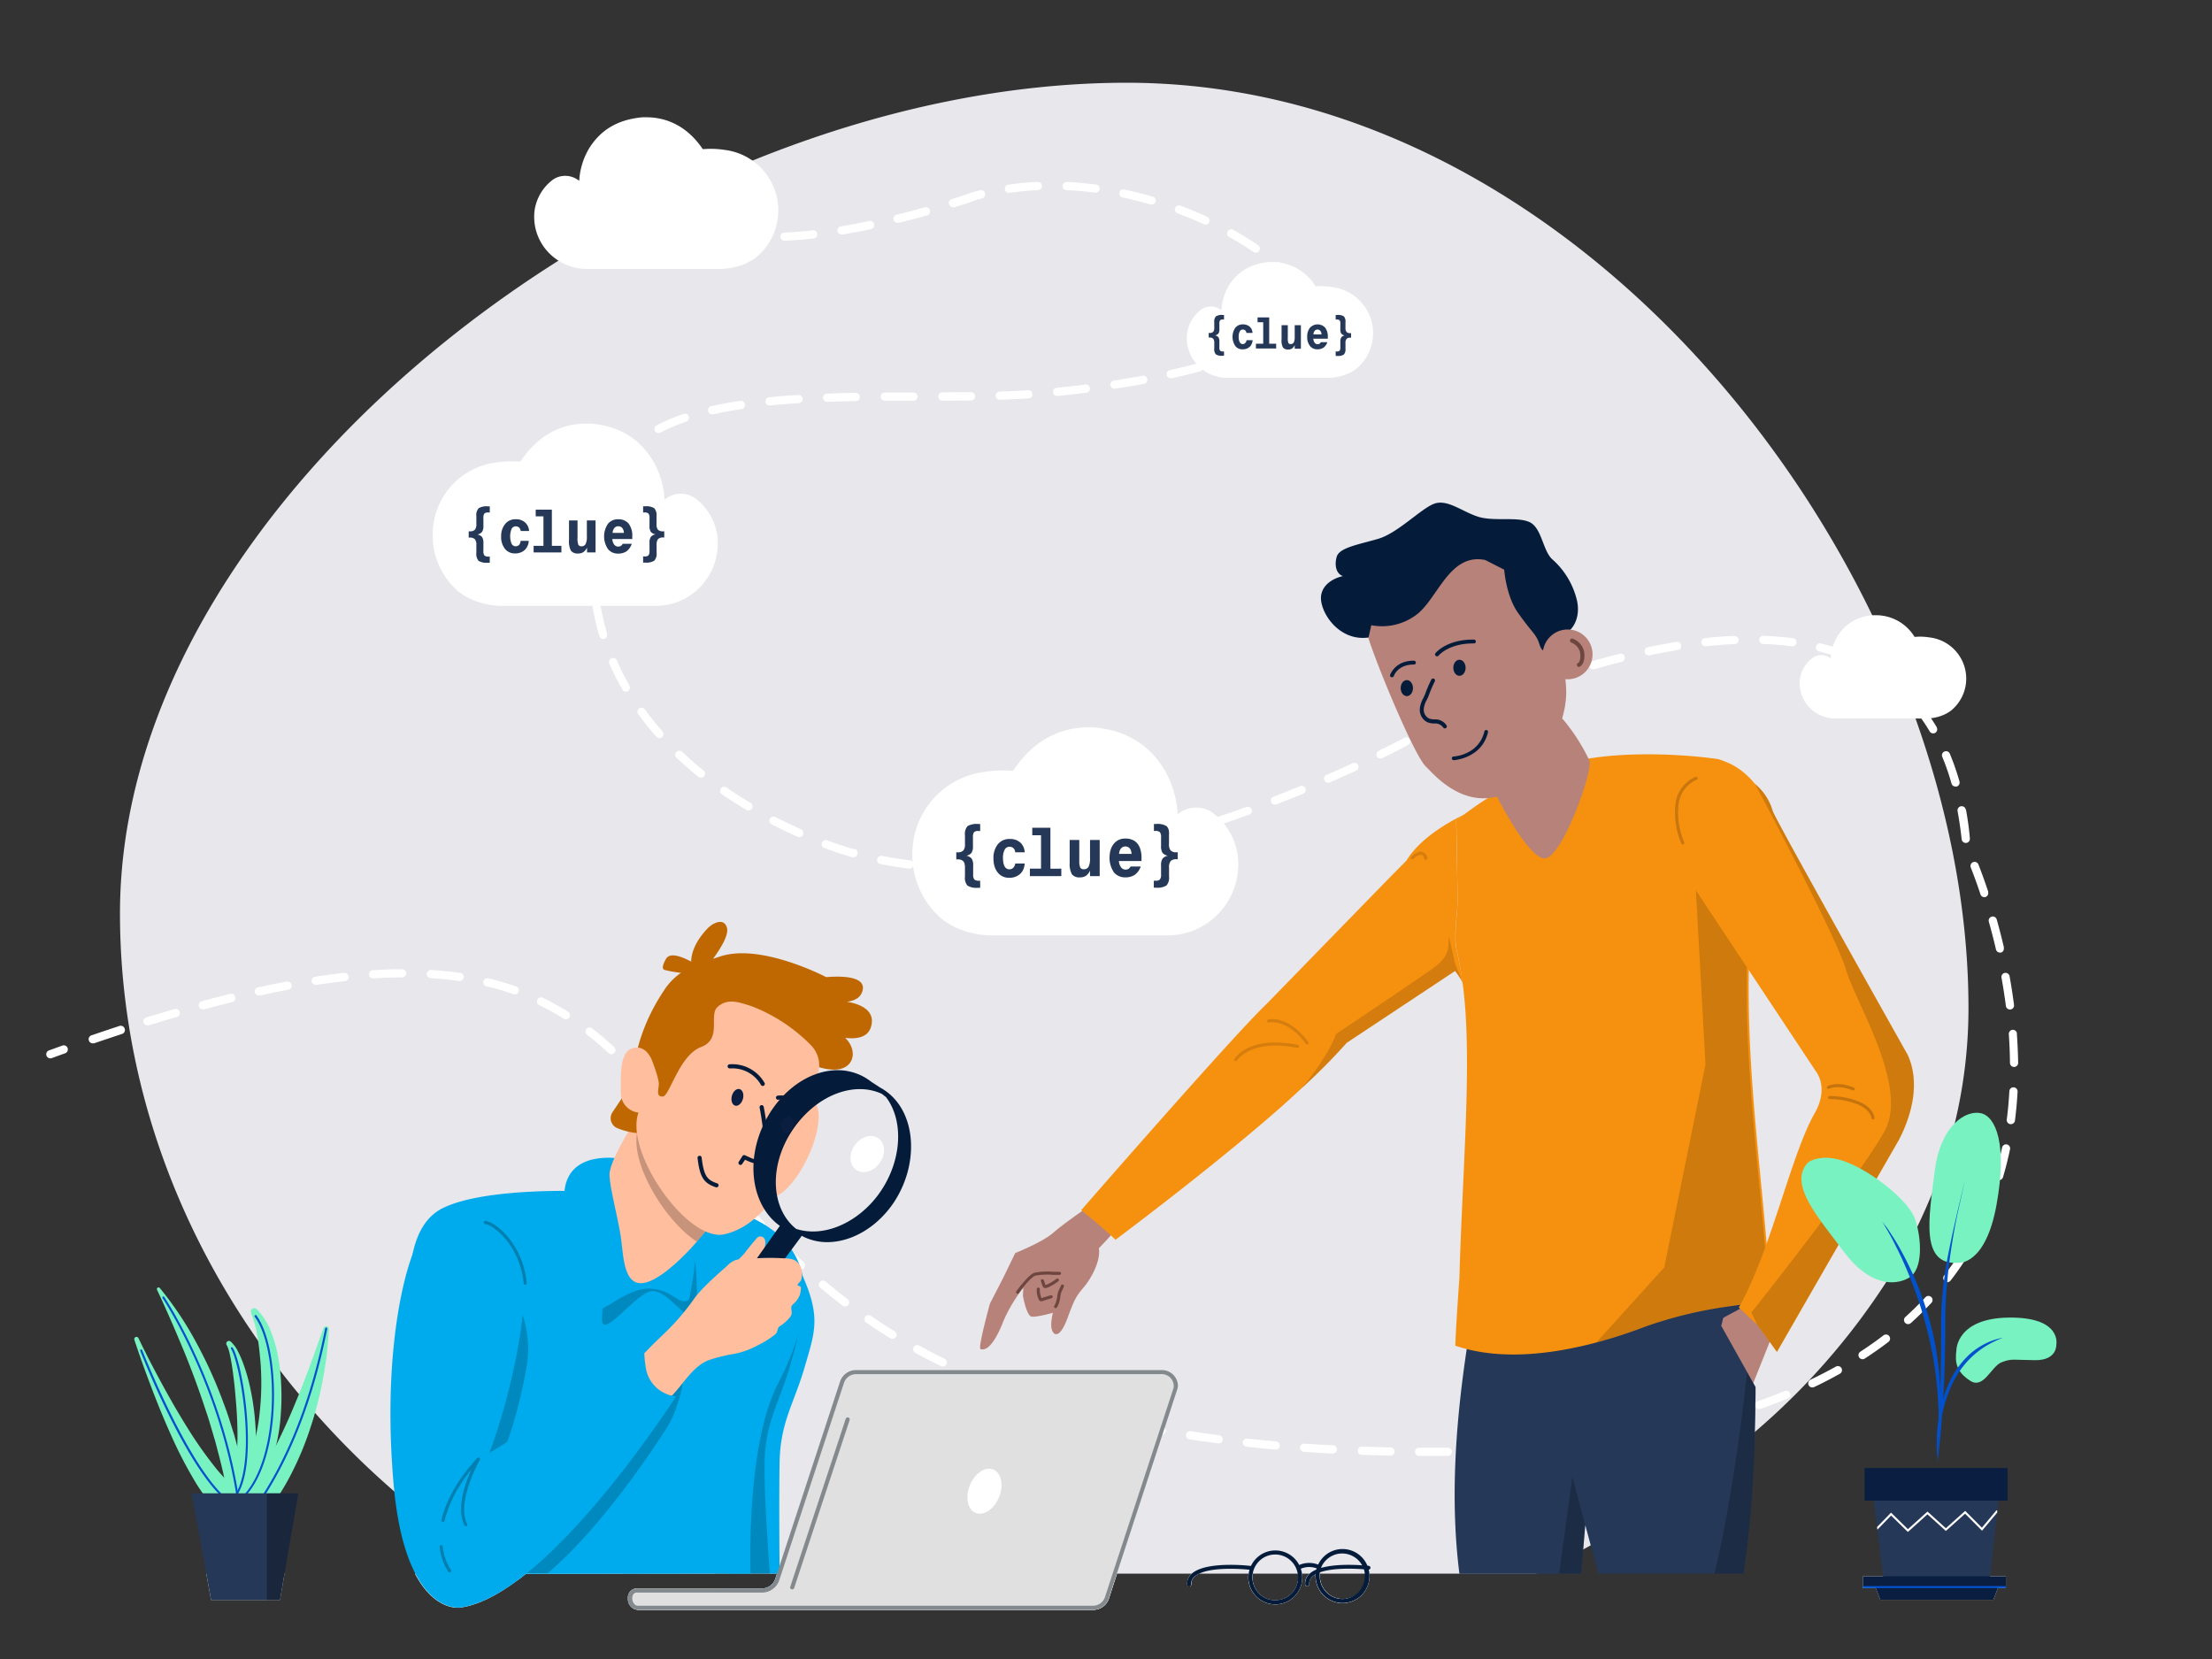 <svg xmlns="http://www.w3.org/2000/svg" xmlns:xlink="http://www.w3.org/1999/xlink" viewBox="0 0 540 405">
  <rect x="0" y="0" width="540" height="405" fill="#333333" stroke="none"/>
  <defs>
    <style>
      .cls-1{fill:#253858;}.cls-2{isolation:isolate;}.cls-3{fill:#e7e7ec;}.cls-4{fill:#fff;}.cls-5{fill:#b78279;}.cls-6{fill:#00abed;}.cls-7{opacity:0.2;}.cls-8{opacity:0.22;}.cls-9{fill:#ffbe9d;}.cls-10{fill:#bf6700;}.cls-11{fill:#041c39;}.cls-12,.cls-24{mix-blend-mode:multiply;}.cls-13{fill:#0a1e42;}.cls-14{opacity:0.75;}.cls-15{fill:#53322c;}.cls-16{fill:#79f2c1;}.cls-17{fill:#0151cc;}.cls-18{opacity:0.33;}.cls-19{fill:#f69110;}.cls-20{opacity:0.16;}.cls-21{opacity:0.26;}.cls-22,.cls-28{opacity:0.53;}.cls-23{opacity:0.19;}.cls-24{opacity:0.45;}.cls-25{clip-path:url(#clip-path);}.cls-26{fill:#e0e0e0;}.cls-27{fill:#83898c;}.cls-29{opacity:0.25;}
    </style>
    <clipPath id="clip-path">
      <polygon class="cls-1" points="485.78 385.01 459.73 385.01 457.32 365.42 487.98 365.42 485.78 385.01"/>
    </clipPath>
  </defs>
  <g class="cls-2">
    <g id="Layer_2" data-name="Layer 2">
      <path class="cls-3"
            d="M316.83,384.17h-11a4.62,4.62,0,0,0-.08,1,5.5,5.5,0,0,0,1.7,3.91,5.3,5.3,0,0,0,4,1.56,5.57,5.57,0,0,0,5.47-5.66A5.29,5.29,0,0,0,316.83,384.17Zm16.45,0H322.22a5.37,5.37,0,0,0,0,.7,5.57,5.57,0,1,0,11.14-.19A2.92,2.92,0,0,0,333.28,384.17Zm-204.87,0q-1.06.87-2.13,1.65l-1-.57-1.8-1.1h0l-.13-.08q-7.77-4.8-15-10.23l-.49-.36c-1.17-.88-2.31-1.75-3.46-2.66h0l-.45-.36q-4-3.12-7.77-6.43a203.32,203.32,0,0,1-19.27-19.11c-.63-.7-1.25-1.41-1.86-2.12l-.38-.45c-.57-.66-1.13-1.33-1.68-2-1.58-1.89-3.11-3.8-4.6-5.75-.73-.93-1.42-1.85-2.12-2.79v0c-.22-.28-.42-.55-.62-.83a0,0,0,0,1,0,0c-.88-1.19-1.75-2.38-2.59-3.59v0c-21.36-30.46-33.77-66.52-33.77-104.41,0-61,45.84-120.63,106.91-159.26A300.27,300.27,0,0,1,183.72,39.2c29.83-12.1,61.19-19,91.34-19,79.42,0,147.7,59.23,182,130a252.21,252.21,0,0,1,10.56,25.2c8.37,23.45,12.93,47.52,12.93,70.63a119.71,119.71,0,0,1-3.35,28.21,123.22,123.22,0,0,1-5.55,17.17q-1.64,4-3.56,8-1.64,3.38-3.49,6.66c-.13.26-.28.51-.42.76q-1.75,3.1-3.69,6.12a168.52,168.52,0,0,1-32,36.54q-2,1.78-4.16,3.51a236.6,236.6,0,0,1-35.93,24.21c-.6.34-1.21.67-1.82,1q-2.7,1.47-5.45,2.88c-2,1.05-4.09,2.08-6.17,3.08H334.29a4,4,0,0,1,0,.49v.12a6.57,6.57,0,0,1-6.45,6.57h-.12a6.59,6.59,0,0,1-6.57-6.46,5.15,5.15,0,0,1,0-.56,3.86,3.86,0,0,0-.79.56,2.27,2.27,0,0,0-.79,1.86.5.5,0,0,1-.48.51h0a.5.5,0,0,1-.5-.48,3.25,3.25,0,0,1,1.09-2.61h-1.87a6.46,6.46,0,0,1,.07.78v.11a6.57,6.57,0,0,1-6.46,6.57h-.11a6.58,6.58,0,0,1-6.57-6.46,4.86,4.86,0,0,1,.07-1H292.7a4.3,4.3,0,0,0-1.09.72,2.27,2.27,0,0,0-.79,1.86.5.5,0,0,1-.48.51h0a.5.5,0,0,1-.5-.48,3.25,3.25,0,0,1,1.09-2.61H272.68l-2,6.17a4.08,4.08,0,0,1-4,2.66h-111a2.62,2.62,0,0,1-2.37-2.81,2.19,2.19,0,0,1,2-2.4H186a3.48,3.48,0,0,0,3.3-2.39l.4-1.23H174.58Z"/>
      <polygon class="cls-1" points="422.33 314.95 431.41 315.52 427.58 339.78 409.24 330 415.68 314.95 422.33 314.95"/>
      <path class="cls-4"
            d="M353.44,353.42h0c-1.65,0-3.33,0-5,0h-2a1,1,0,0,0,0,2h2c1.7,0,3.38,0,5,0a1,1,0,0,0,0-2Zm-14-.07q-3.45-.08-7-.2a1,1,0,0,0-1,1,1,1,0,0,0,1,1c2.38.08,4.72.15,7,.2h0a1,1,0,0,0,0-2Zm28-.38c-2.3.12-4.65.22-7,.29a1,1,0,0,0,0,2h0c2.35-.07,4.72-.17,7-.29a1,1,0,0,0-.1-2Zm-42-.13q-3.54-.18-7-.42a1,1,0,0,0-.14,2q3.45.24,7,.42h.05a1,1,0,0,0,.05-2Zm56-.89c-2.27.22-4.61.42-7,.59a1,1,0,0,0,.07,2h.08c2.37-.18,4.73-.38,7-.6a1,1,0,1,0-.2-2Zm-69.93-.08c-2.33-.2-4.68-.43-7-.67a1,1,0,0,0-1.11.88,1,1,0,0,0,.89,1.1c2.3.25,4.66.48,7,.69h.09a1,1,0,0,0,.09-2Zm83.81-1.63c-2.27.34-4.6.66-6.92.94a1,1,0,0,0,.12,2h.12c2.34-.29,4.69-.61,7-1a1,1,0,1,0-.3-2Zm-97.72.13c-2.32-.29-4.65-.62-6.92-1a1,1,0,0,0-.31,2c2.3.35,4.64.68,7,1h.13a1,1,0,0,0,1-.88A1,1,0,0,0,297.54,350.37Zm112.65-1.9a1,1,0,0,0-1.19-.76c-2.22.48-4.52,1-6.85,1.37a1,1,0,0,0,.18,2l.19,0c2.34-.43,4.67-.9,6.91-1.39A1,1,0,0,0,410.19,348.47Zm-125.85.18a1,1,0,0,0-.42-.33.66.66,0,0,0-.2-.06l-.3-.05c-2.23-.4-4.43-.82-6.56-1.26a1,1,0,0,0-1.18.78,1,1,0,0,0,.77,1.18c2.06.42,4.19.84,6.34,1.22l.51.09h.07l.17,0a.66.66,0,0,0,.28-.05,1,1,0,0,0,.71-.78A1,1,0,0,0,284.34,348.65Zm139.42-3.76a1,1,0,0,0-1.25-.67c-2.17.65-4.43,1.29-6.72,1.87a1,1,0,0,0,.5,1.94c2.31-.59,4.6-1.23,6.8-1.9A1,1,0,0,0,423.76,344.89ZM270,345.45c-2.27-.54-4.55-1.11-6.77-1.71a1,1,0,0,0-.51,1.94c2.23.6,4.53,1.17,6.83,1.72l.23,0a1,1,0,0,0,.22-2ZM437,340.12a1,1,0,0,0-1.3-.55c-2.1.86-4.29,1.7-6.51,2.48a1,1,0,0,0-.62.63h0a.89.89,0,0,0,0,.58.13.13,0,0,0,0,.06,1,1,0,0,0,.94.67,1,1,0,0,0,.33-.06c2.25-.8,4.48-1.64,6.61-2.52A1,1,0,0,0,437,340.12Zm-180.4,1.7c-2.25-.68-4.48-1.41-6.63-2.15a1,1,0,0,0-.65,1.89c2.17.75,4.43,1.48,6.7,2.18a1,1,0,1,0,.58-1.92Zm-13.18-4.54c-1.5-.58-3-1.19-4.46-1.81l-1.17-.5-.81-.35a1,1,0,0,0-1.22.35,1,1,0,0,0-.1.17.78.78,0,0,0-.07.33,1,1,0,0,0,.59,1c2.12.92,4.31,1.83,6.52,2.68a.92.92,0,0,0,.36.07,1,1,0,0,0,.36-1.93ZM449.55,334a1,1,0,0,0-1.37-.38c-2,1.1-4.06,2.18-6.17,3.18a1,1,0,0,0,.43,1.91,1.12,1.12,0,0,0,.43-.1c2.15-1,4.26-2.12,6.29-3.25A1,1,0,0,0,449.55,334ZM230.61,331.7c-2.09-1-4.17-2.1-6.18-3.21a1,1,0,1,0-1,1.76c2,1.12,4.15,2.21,6.26,3.24a1,1,0,0,0,.44.11,1,1,0,0,0,.44-1.9Zm230.6-5.52a1,1,0,0,0-1.41-.19c-1.8,1.38-3.7,2.72-5.66,4a1,1,0,0,0,.54,1.83,1,1,0,0,0,.55-.16c2-1.3,3.95-2.67,5.79-4.08A1,1,0,0,0,461.21,326.18ZM218.41,325c-2-1.22-3.95-2.49-5.84-3.79a1,1,0,0,0-1.13,1.65c1.92,1.32,3.91,2.61,5.92,3.84a1,1,0,0,0,.52.15,1,1,0,0,0,.86-.48A1,1,0,0,0,218.41,325Zm253.08-8.34a1,1,0,0,0-1.42,0c-.19.21-.39.42-.59.62h0c-.3.31-.59.62-.89.92-1.11,1.13-2.27,2.24-3.45,3.31a1,1,0,0,0,.67,1.74,1,1,0,0,0,.67-.26c.95-.85,1.88-1.73,2.78-2.63l.92-.93c.46-.47.92-.94,1.36-1.42A1,1,0,0,0,471.49,316.66Zm-264.57.49c-1.84-1.4-3.66-2.86-5.44-4.35a1,1,0,0,0-1.28,1.53c1.79,1.51,3.65,3,5.51,4.41a1,1,0,0,0,.61.2,1,1,0,0,0,.79-.39A1,1,0,0,0,206.92,317.15Zm273-11.69a1,1,0,0,0-1.38.31c-.53.85-1.09,1.69-1.67,2.52-.38.56-.78,1.1-1.19,1.65v0c-.29.42-.6.83-.91,1.23v0c-.06.09-.12.15-.18.23a1,1,0,0,0,0,1.19.76.76,0,0,0,.19.21,1,1,0,0,0,.61.21h0a1,1,0,0,0,.79-.39c1.14-1.48,2.24-3,3.26-4.56h0c.28-.42.55-.83.81-1.25A1,1,0,0,0,479.9,305.46Zm-283.64,2.73c-.54-.5-1.09-1-1.63-1.55-.33-.3-.67-.62-1-.95-.8-.77-1.59-1.56-2.38-2.35a1,1,0,0,0-1.41,0l-.05.06a1,1,0,0,0,0,1.35c1,1,2,2,3,2.92.7.67,1.41,1.34,2.11,2l0,0a.92.92,0,0,0,.27.16,1,1,0,0,0,.33.07h0a1,1,0,0,0,.74-.32,1,1,0,0,0,.21-.36A1,1,0,0,0,196.26,308.19Zm289.82-15.31a1,1,0,0,0-1.3.56c-.85,2.14-1.8,4.27-2.84,6.31a1,1,0,0,0,.44,1.35,1.06,1.06,0,0,0,.45.11,1,1,0,0,0,.89-.55c1.07-2.1,2-4.28,2.92-6.48A1,1,0,0,0,486.08,292.88Zm-299.64,5.41c-.47-.51-.94-1-1.41-1.57-.8-.88-1.61-1.79-2.41-2.73l-.81-.93a1,1,0,1,0-1.52,1.3c.72.84,1.44,1.67,2.16,2.47h0c.32.38.64.74,1,1.1l.07.09,1.47,1.61a1,1,0,0,0,.73.33,1,1,0,0,0,.68-.27.94.94,0,0,0,.32-.69A1,1,0,0,0,186.44,298.29Zm-9.12-10.59c-1.5-1.84-3-3.66-4.4-5.46a1,1,0,0,0-1.4-.16.88.88,0,0,0-.28.36,1,1,0,0,0,.12,1l0,0h0q2.13,2.68,4.36,5.42a1,1,0,0,0,1.41.14A1,1,0,0,0,177.32,287.7Zm312.59-8.32a1,1,0,0,0-1.18.78c-.11.51-.22,1-.34,1.49,0,0,0,0,0,0s0,0,0,0c-.39,1.75-.85,3.49-1.35,5.17a1,1,0,0,0,.68,1.24.9.9,0,0,0,.28,0,.85.85,0,0,0,.23,0,1,1,0,0,0,.73-.68c.66-2.24,1.24-4.55,1.73-6.89A1,1,0,0,0,489.91,279.38Zm-321.35-2.64q-2.2-2.81-4.39-5.49a1,1,0,0,0-.78-.37,1,1,0,0,0-.63.22,1,1,0,0,0-.36.67h0a1,1,0,0,0,.22.73Q164.8,275.2,167,278a1,1,0,0,0,.78.38,1,1,0,0,0,.62-.22A1,1,0,0,0,168.56,276.74Zm323-11.3a1,1,0,0,0-1.05.94c-.13,2.34-.34,4.67-.63,6.93a1,1,0,0,0,.87,1.12h.13a1,1,0,0,0,1-.88c.29-2.3.51-4.68.64-7.06A1,1,0,0,0,491.55,265.44Zm-331.9.4c-1.66-1.93-3.2-3.65-4.72-5.25l-.13-.12a1,1,0,0,0-.4-.17.87.87,0,0,0-.55.05,1,1,0,0,0-.34.2,1,1,0,0,0,0,1.42l.08.08.47.51.52.56c1.15,1.24,2.34,2.57,3.59,4a1,1,0,1,0,1.51-1.3Zm332.71-13.51a1,1,0,0,0-1.07-.93,1,1,0,0,0-.92,1.07c.16,2.33.26,4.67.28,7a1,1,0,0,0,1,1h0a1,1,0,0,0,1-1C492.63,257.08,492.53,254.7,492.36,252.33Zm-342.45,3.29c-1.79-1.66-3.61-3.2-5.4-4.59a1,1,0,0,0-1.23,1.58c1.75,1.36,3.52,2.86,5.27,4.47a1,1,0,0,0,.68.27,1,1,0,0,0,.68-1.73ZM30.43,251.1a1,1,0,0,0-1.27-.64c-2.18.72-4.4,1.46-6.67,2.24a1,1,0,0,0,.33,2,1,1,0,0,0,.32-.06c2.26-.77,4.47-1.51,6.65-2.23A1,1,0,0,0,30.43,251.1ZM43.85,247a1,1,0,0,0-1.24-.68q-3.3,1-6.74,2a1,1,0,0,0,.3,2,1,1,0,0,0,.29-.05c2.29-.71,4.52-1.38,6.71-2A1,1,0,0,0,43.85,247Zm94.85,0a65,65,0,0,0-6.21-3.43,1,1,0,0,0-.87,1.8,63.14,63.14,0,0,1,6,3.32.93.93,0,0,0,.53.15,1,1,0,0,0,.53-1.84Zm351.88-8.69a1,1,0,0,0-1.16-.8,1,1,0,0,0-.81,1.16c.42,2.31.78,4.63,1.07,6.89a1,1,0,0,0,1,.88h.12a1,1,0,0,0,.87-1.12C491.37,243,491,240.62,490.58,238.28ZM57.42,243.35a1,1,0,0,0-1.21-.73c-2.21.55-4.5,1.14-6.82,1.77a1,1,0,0,0,.26,2,1.09,1.09,0,0,0,.26,0c2.3-.62,4.58-1.21,6.78-1.76A1,1,0,0,0,57.42,243.35ZM70,239.61c-2.24.43-4.56.9-6.91,1.41a1,1,0,0,0,.21,2l.22,0c2.32-.51,4.63-1,6.85-1.4a1,1,0,0,0-.37-2Zm56,1.22a66.11,66.11,0,0,0-6.8-2,1,1,0,0,0-.46,1.95,63,63,0,0,1,6.6,1.93,1,1,0,0,0,.33.05,1,1,0,0,0,.33-1.94ZM84,237.5c-2.27.25-4.63.56-7,.93a1,1,0,0,0,.15,2h.15c2.35-.36,4.68-.66,6.92-.91a1,1,0,0,0-.22-2Zm28.24,0c-2.26-.32-4.63-.56-7-.71a1,1,0,0,0-1.06.93,1,1,0,0,0,.94,1.06c2.35.15,4.67.38,6.88.7h.14a1,1,0,0,0,.14-2Zm-14.12-.9c-2.28,0-4.66.1-7.08.25a1,1,0,0,0,.06,2h.07c2.38-.15,4.72-.23,7-.24a1,1,0,0,0,0-2Zm391.09-5.28c-.53-2.27-1.12-4.58-1.76-6.85a1,1,0,0,0-1.93.54c.63,2.24,1.22,4.52,1.74,6.76a1,1,0,0,0,1,.78l.23,0A1,1,0,0,0,489.16,231.35Zm-3.83-13.62c-.77-2.3-1.57-4.54-2.4-6.66a1,1,0,0,0-1.87.73c.82,2.09,1.62,4.29,2.37,6.56a1,1,0,0,0,.95.69,1.12,1.12,0,0,0,.31-.05A1,1,0,0,0,485.33,217.73Zm-249.25-6.91h-.62c-2.15,0-4.28-.07-6.34-.18a1,1,0,0,0-.11,2c2.12.12,4.33.18,6.56.19h.51a1,1,0,0,0,0-2ZM250,210.1c-1.68.17-3.36.3-5,.41l-1.93.12a1.08,1.08,0,0,0-.41.11,1,1,0,0,0,.46,1.89h.25c2.13-.12,4.32-.29,6.5-.5l.35,0a1,1,0,0,0-.2-2Zm-27.21.22a1,1,0,0,0-.6-.29c-2.34-.29-4.65-.66-6.86-1.09a1,1,0,1,0-.39,2c2.27.44,4.62.82,7,1.11h.12a1,1,0,0,0,.85-.49.87.87,0,0,0,.14-.39A1,1,0,0,0,222.79,210.32Zm41-2.18-.37.07-2.35.4c-1.41.24-2.81.46-4.18.65a.86.86,0,0,0-.51.23,1,1,0,0,0-.34.9,1,1,0,0,0,.34.62,1,1,0,0,0,.65.24h.14c1.28-.19,2.58-.38,3.9-.6l2.36-.4.72-.13A1,1,0,0,0,265,209,1,1,0,0,0,263.84,208.14Zm-55.26-.82c-2.26-.63-4.47-1.37-6.58-2.18a1,1,0,0,0-1.29.57,1,1,0,0,0,.57,1.3c2.17.83,4.44,1.58,6.75,2.24a1.26,1.26,0,0,0,.27,0,1,1,0,0,0,.28-2Zm70.16-1.39a1,1,0,0,0-1.22-.73l-.55.13c-1.83.46-3.66.89-5.47,1.28l-.79.18a1,1,0,0,0-.77,1.18,1,1,0,0,0,1,.79h0a.78.78,0,0,0,.21,0l2.11-.47,2.85-.66,1.92-.46a1.11,1.11,0,0,0,.27-.12A1,1,0,0,0,278.74,205.93Zm201.2-8.28a1,1,0,1,0-2,.36c.4,2.19.73,4.5,1,6.87a1,1,0,0,0,1,.9h.11a1,1,0,0,0,.89-1.1C480.69,202.26,480.35,199.89,479.94,197.65Zm-187.67,4.46a1,1,0,0,0-1.25-.66c-1.92.59-3.83,1.15-5.68,1.67l-1,.3a1,1,0,0,0,.26,2,1.24,1.24,0,0,0,.27,0l.55-.16c2-.57,4.11-1.18,6.22-1.83A1,1,0,0,0,292.27,202.11Zm-96.69.33c-2.15-1-4.26-2-6.28-3a1,1,0,0,0-.91,1.78c2.05,1.06,4.19,2.09,6.36,3.07a1,1,0,0,0,.41.09,1,1,0,0,0,.42-1.91Zm110-4.84a1,1,0,0,0-1.28-.6c-2.22.8-4.44,1.58-6.62,2.3a1.11,1.11,0,0,0-.39.24,1,1,0,0,0,.71,1.71.84.84,0,0,0,.31-.05l.41-.14c2.06-.69,4.17-1.42,6.26-2.18A1,1,0,0,0,305.59,197.6ZM183.22,196c-2-1.21-4-2.47-5.86-3.75a1,1,0,0,0-1.14,1.65c1.91,1.31,3.92,2.59,6,3.81a1,1,0,0,0,.51.14,1,1,0,0,0,.52-1.85Zm135.47-3.55a1,1,0,0,0-1.3-.54c-2.16.88-4.35,1.76-6.52,2.6a1,1,0,0,0,.36,1.93.89.89,0,0,0,.36-.07c2.19-.84,4.39-1.72,6.56-2.61A1,1,0,0,0,318.69,192.49Zm159.64-1.77A61.09,61.09,0,0,0,476,184a1,1,0,0,0-1.85.76,58,58,0,0,1,2.26,6.52,1,1,0,0,0,1,.73,1.26,1.26,0,0,0,.27,0A1,1,0,0,0,478.33,190.72Zm-146.76-3.89a1,1,0,0,0-1.33-.49c-2.08,1-4.24,1.93-6.4,2.87a1,1,0,0,0,.4,1.92.93.93,0,0,0,.4-.09c2.18-.94,4.34-1.92,6.44-2.89A1,1,0,0,0,331.57,186.83Zm-159.79,1.32c-1.82-1.47-3.59-3-5.23-4.56a1,1,0,0,0-1.42,0,1,1,0,0,0,0,1.41c1.69,1.6,3.49,3.17,5.36,4.67a1,1,0,0,0,.62.22,1,1,0,0,0,.63-1.78Zm172.4-7.58a1,1,0,0,0-1.35-.42c-1.3.69-3.45,1.8-6.26,3.17a1,1,0,0,0-.45,1.34,1,1,0,0,0,1.33.46c2.84-1.39,5-2.51,6.31-3.2A1,1,0,0,0,344.18,180.57Zm-182.45-2c-1.55-1.75-3-3.56-4.33-5.4a1,1,0,0,0-1.62,1.17c1.36,1.89,2.86,3.76,4.45,5.56a1,1,0,0,0,.75.33,1,1,0,0,0,.66-.25A1,1,0,0,0,161.73,178.61Zm311.07-1c-.45-.76-.92-1.5-1.42-2.23a42.7,42.7,0,0,0-2.7-3.63,1,1,0,0,0-1.41-.13,1,1,0,0,0-.13,1.41c.65.77,1.27,1.58,1.87,2.43.73,1,1.42,2.08,2.07,3.17a1,1,0,0,0,.86.49,1,1,0,0,0,.51-.14A1,1,0,0,0,472.8,177.58Zm-115.95-3.2a1,1,0,0,0-1.32-.5c-1.4.64-2.78,1.28-4.12,1.92l-1.54.73h0l-.73.36a1,1,0,0,0-.46,1.34,1,1,0,0,0,.9.56,1,1,0,0,0,.44-.1l2.29-1.11c.28-.13.57-.26.86-.41l3.19-1.47A1,1,0,0,0,356.85,174.38Zm13-5.43a1,1,0,0,0-1.29-.57c-2.19.86-4.39,1.75-6.54,2.66a1,1,0,0,0,.39,1.93,1.09,1.09,0,0,0,.39-.08c2.14-.91,4.32-1.8,6.49-2.65A1,1,0,0,0,369.82,169Zm-216.17-1.54a61.58,61.58,0,0,1-3.11-6.18,1,1,0,0,0-1.83.8,63.2,63.2,0,0,0,3.2,6.37,1,1,0,0,0,1.37.37A1,1,0,0,0,153.65,167.41Zm310-.8a42.3,42.3,0,0,0-5.85-4.16,1,1,0,1,0-1,1.72,40.4,40.4,0,0,1,5.58,4,1,1,0,0,0,.64.24,1,1,0,0,0,.65-1.76Zm-80.56-2.37a1,1,0,0,0-1.26-.64h0l-2.84,1c-1.27.43-2.54.88-3.82,1.34a1,1,0,0,0,.33,1.94,1,1,0,0,0,.34-.05c2-.72,4-1.4,5.87-2l.43-.14.32-.11A1,1,0,0,0,383.07,164.24Zm13.52-3.87a1,1,0,0,0-1.21-.73c-2.24.57-4.53,1.2-6.82,1.86l0,0a1,1,0,0,0-.64,1.23.37.37,0,0,0,.05.11,1,1,0,0,0,.91.6.9.9,0,0,0,.28,0c2.26-.66,4.53-1.28,6.75-1.84A1,1,0,0,0,396.59,160.37Zm54.75-1.06c-1.26-.5-2.57-1-3.92-1.37-.95-.29-1.92-.56-2.9-.8a1,1,0,1,0-.48,1.94c1,.25,2,.52,3,.83,1.24.37,2.44.8,3.6,1.25a1,1,0,0,0,1.3-.56A1,1,0,0,0,451.34,159.31Zm-42.12-2.56c-2.26.37-4.6.8-7,1.3a1,1,0,0,0-.77,1.18,1,1,0,0,0,1,.8l.21,0c2.32-.49,4.63-.92,6.86-1.28a1,1,0,1,0-.32-2Zm28.29-.92c-2.27-.29-4.66-.48-7.1-.57a1,1,0,0,0-1,1,1,1,0,0,0,1,1c2.38.08,4.7.27,6.91.56h.13a1,1,0,0,0,.13-2Zm-14.2-.55c-2.29.1-4.67.27-7.07.53a1,1,0,0,0,.11,2h.1c2.36-.25,4.7-.43,6.94-.52a1,1,0,0,0,1-1A1,1,0,0,0,423.31,155.28Zm-275.14-.52a58.5,58.5,0,0,1-1.59-6.72.19.19,0,0,0,0-.07,1,1,0,0,0-1.94,0,1,1,0,0,0,0,.42,60.23,60.23,0,0,0,1.64,6.94,1,1,0,0,0,1.25.67A1,1,0,0,0,148.17,154.76Zm-2.27-20.47a1,1,0,0,0-.55-1,1.13,1.13,0,0,0-.37-.1,1,1,0,0,0-1.07.92c0,.24,0,.48,0,.72-.08,1.18-.11,2.38-.11,3.58,0,.95,0,1.91.07,2.85a1,1,0,0,0,1,1h.06a1,1,0,0,0,.94-1.05c0-.91-.06-1.83-.06-2.75C145.75,137.05,145.8,135.66,145.9,134.29Zm2.18-14.73a1,1,0,0,0-1.27.61,53.69,53.69,0,0,0-1.91,6.88v0a1,1,0,0,0,.45,1,1.22,1.22,0,0,0,.33.14l.2,0a1,1,0,0,0,1-.8,51.42,51.42,0,0,1,1.84-6.63A1,1,0,0,0,148.08,119.56ZM155.72,108l-.16-.15a1,1,0,0,0-1.25.07,22.61,22.61,0,0,0-4.62,5.64,1,1,0,0,0,.38,1.37,1,1,0,0,0,.49.13,1,1,0,0,0,.87-.51,20.44,20.44,0,0,1,4.21-5.14A1,1,0,0,0,155.72,108Zm12.44-6.34a1,1,0,0,0-1.27-.62,44.85,44.85,0,0,0-6.6,2.8,1,1,0,0,0,.47,1.88,1,1,0,0,0,.46-.11,44,44,0,0,1,6.31-2.68A1,1,0,0,0,168.16,101.68Zm12.58-3.82c-2.47.37-4.81.8-7,1.29a1,1,0,0,0,.22,2,.83.83,0,0,0,.22,0c2.12-.48,4.42-.9,6.84-1.26a1,1,0,0,0,.84-1.14A1,1,0,0,0,180.74,97.86Zm14.07-1.42c-2.51.15-4.82.34-7,.56a1,1,0,0,0,.1,2h.1c2.19-.22,4.47-.4,7-.55a1,1,0,0,0-.13-2Zm14.1-.51c-2.36,0-4.71.09-7,.18a1,1,0,0,0,0,2h0c2.32-.08,4.67-.13,7-.17a1,1,0,1,0,0-2ZM223,95.82l-7,0a1,1,0,0,0-1,1,1,1,0,0,0,1,1h0l7,0a1,1,0,0,0,0-2Zm14.06-.07h0c-2.3,0-4.65,0-7,.06a1,1,0,0,0,0,2h0q3.57,0,7-.06a1,1,0,0,0,0-2Zm14-.5c-2.15.15-4.44.26-7,.34a1,1,0,0,0-1,1,1,1,0,0,0,1,1h0c2.57-.08,4.88-.19,7.06-.34a1,1,0,0,0,.93-1.06A1,1,0,0,0,251,95.25ZM265,93.87c-2.29.29-4.63.55-7,.79a1,1,0,0,0,.1,2h.1c2.35-.24,4.7-.5,7-.79a1,1,0,1,0-.25-2Zm13.83-2.13c-2.23.41-4.55.8-6.9,1.16a1,1,0,0,0-.83,1.14,1,1,0,0,0,1,.85h.16c2.36-.36,4.71-.76,7-1.18a1,1,0,1,0-.37-2Zm14.86-2.35a1,1,0,0,0-1.22-.7l-.46.12c-2,.53-4.13,1-6.33,1.53a1,1,0,0,0,.22,2l.22,0c2.39-.54,4.7-1.1,6.87-1.68a1,1,0,0,0,.54-.37A1,1,0,0,0,293.66,89.39Zm13.25-4.65a1,1,0,0,0-.31-.4,1,1,0,0,0-1-.12l-.19.08c-.74.33-1.52.65-2.34,1-1.24.48-2.57,1-4,1.42a.81.81,0,0,0-.3.17l0,0a1,1,0,0,0-.29,1.06,1,1,0,0,0,.95.69,1.19,1.19,0,0,0,.32,0c2.43-.81,4.67-1.67,6.65-2.54a1,1,0,0,0,.59-1A.81.81,0,0,0,306.91,84.74Zm10.67-8.68a1,1,0,0,0-1.35.42,10.48,10.48,0,0,1-2.44,2.91q-.44.38-.93.75c-.38.3-.79.58-1.22.87a1,1,0,1,0,1.11,1.67l.11-.08a18.65,18.65,0,0,0,1.52-1.11,15.78,15.78,0,0,0,1.69-1.5c.2-.2.38-.4.55-.6a10.14,10.14,0,0,0,1.38-2A1,1,0,0,0,317.58,76.06Zm-.08-6.26a24.94,24.94,0,0,0-4.76-5.53.74.74,0,0,0-.29-.18h0a1,1,0,0,0-.48-.06h0a1,1,0,0,0-.59.31,1,1,0,0,0,.07,1.42,22.91,22.91,0,0,1,4.38,5.07,1,1,0,0,0,.86.49.94.94,0,0,0,.51-.14A1,1,0,0,0,317.5,69.8Zm-10.39-9.95c-1.87-1.28-3.91-2.54-6.06-3.74a1,1,0,0,0-1,1.75c2.1,1.17,4.09,2.39,5.9,3.64a1,1,0,0,0,.57.18,1,1,0,0,0,.57-1.83ZM184.54,56.8A50.86,50.86,0,0,1,177.7,56a1,1,0,1,0-.37,2,53.63,53.63,0,0,0,7.11.79h.05a1,1,0,0,0,0-2Zm13.87-.58c-2.41.27-4.74.46-6.94.56a1,1,0,0,0-.95,1,1,1,0,0,0,1,1h.05c2.24-.1,4.62-.29,7.07-.57a1,1,0,0,0,.88-1.11A1,1,0,0,0,198.41,56.22Zm15-1.49a1,1,0,0,0-1.19-.78c-2.34.49-4.65.93-6.86,1.3a1,1,0,0,0,.16,2h.16c2.24-.37,4.58-.81,7-1.31A1,1,0,0,0,213.37,54.73Zm-42.2-.58a19.33,19.33,0,0,1-5.62-3.54,1,1,0,1,0-1.36,1.46,21.32,21.32,0,0,0,6.2,3.92,1.09,1.09,0,0,0,.39.08,1,1,0,0,0,.39-1.92ZM294.7,52.91c-2.13-1-4.33-1.88-6.56-2.71a1,1,0,0,0-.69,1.88c2.17.81,4.34,1.7,6.42,2.65a1.06,1.06,0,0,0,.42.09,1,1,0,0,0,.41-1.91ZM227,51.29a1,1,0,0,0-1.23-.69c-2.25.63-4.53,1.24-6.77,1.79a1,1,0,0,0,.24,2,1,1,0,0,0,.24,0c2.26-.56,4.56-1.17,6.83-1.81A1,1,0,0,0,227,51.29Zm13.46-4.13a1,1,0,0,0-1.22-.72l-1.53.41-.07,0c-.12.05-2,.73-5.16,1.72a1,1,0,0,0,.3,2,1.18,1.18,0,0,0,.31,0c2.89-.92,4.4-1.39,5.16-1.74h0l1.48-.4A1,1,0,0,0,240.46,47.16ZM281.4,48c-2.27-.66-4.59-1.25-6.88-1.73a1,1,0,1,0-.42,1.95c2.25.48,4.51,1.05,6.74,1.7a1,1,0,0,0,.28,0,1,1,0,0,0,1-.72A1,1,0,0,0,281.4,48Zm-28.08-3.6c-2.39.11-4.78.33-7.09.67a1,1,0,0,0,.14,2h.15a67.55,67.55,0,0,1,6.89-.65,1,1,0,0,0-.09-2Zm14.2.66c-2.38-.32-4.76-.53-7.08-.64a1,1,0,0,0-1.05,1,1,1,0,0,0,1,1c2.26.11,4.59.31,6.91.62h.13a1,1,0,0,0,1-.87A1,1,0,0,0,267.52,45Z"/>
      <path class="cls-4"
            d="M12.3,258.37a1,1,0,0,1-.35-1.94l3.3-1.19a1,1,0,0,1,.68,1.88c-1.09.39-2.19.78-3.29,1.19A1,1,0,0,1,12.3,258.37Z"/>
      <polygon class="cls-5" points="432.3 326.89 426.76 340.76 418.32 322.98 430.87 316.21 432.3 326.89"/>
      <path class="cls-6"
            d="M196.45,333.69c-2.56,8.88-6,13.46-6.14,23.48-.11,6.68-.07,18.32,0,25.34v0c0,.55,0,1.08,0,1.57v.07c0,.55,0,1.05,0,1.51,0,1.68,0,2.69,0,2.69H177.67v-.08l.07-.5H186a3.48,3.48,0,0,0,3.3-2.39l.4-1.23H178.26l6-43.13,9.12-26.85,1.53-4.5.08-.25c.07.14.13.27.19.41q.39.81.72,1.56C200.48,321.61,198.87,325.34,196.45,333.69Z"/>
      <g class="cls-7">
        <path
            d="M188.23,388.21c0,.11,0,.16,0,.16H174v-.08l.07-.5h12a3.45,3.45,0,0,0,2.1-.71c0,.22,0,.41.05.58S188.22,388.09,188.23,388.21Z"/>
        <path
            d="M194.79,326.08c-.41,2.29-1.17,4.66-2,7.61-2.56,8.88-6,13.46-6.14,23.48-.12,7.24.78,20.31,1.28,27H174.58l6-43.13,5.66-16.67,1.55-4.57h0l.29-.85s0,0,0,0l1.24-3.62.17-.51.51-1.51s0,0,0,0l1.31-3.84c.84,1.75,1.52,3.32,2.07,4.75C195.28,319.18,195.45,322.52,194.79,326.08Z"/>
      </g>
      <path class="cls-6"
            d="M174.58,384.17h8.65c-.11-3.34-.79-31.9,6.7-46.41a69.74,69.74,0,0,0,4.86-11.68c1.72-5.7,2.05-10.55,1.14-14.67-.11-.51-.24-1-.39-1.49a11.1,11.1,0,0,0-.39-1.15,17.19,17.19,0,0,0-1-2.22c-.16-.29-.33-.58-.5-.86a20.17,20.17,0,0,0-5.26-5.55c-.53-.39-1.09-.77-1.67-1.13-.34-.21-.7-.42-1.06-.62l-.15-.08c-.41-.24-.84-.46-1.27-.68l-.14-.07c-.28-.14-.58-.28-.89-.41l-.73-.31h0a65.2,65.2,0,0,0-11.57-3.2c-.91-.18-1.85-.35-2.81-.51-1.7-.3-3.47-.57-5.28-.82l-.41-.05L160,292h0c-3.45-.41-7-.73-10.65-.95-2.61-.16-5.24-.27-7.84-.33-1.24,0-2.47,0-3.69,0-12.34,0-23.7,1.24-29.67,4.18-4.07,2-6.29,6-7.39,11.07h0c-2.87,13.17,1.85,33.48,1.34,44.07a94.15,94.15,0,0,0,1.83,20.52c1.43,7.73,3.15,13.61,3.15,13.61l15.23.08h1.21l4.89,0Z"/>
      <path class="cls-1"
            d="M428.57,338.61c0,1.37,0,2.72-.05,4.07h0c0,.2,0,.39,0,.58,0,2.09-.07,4.17-.12,6.22a273.93,273.93,0,0,1-2.76,34.68H390.18l-1.87-7L387,372.3l-.49,5.91-.49,6H356.28c-2.17-17.09-1.15-35.33,1.77-54.81.51-3.38,1.07-6.81,1.69-10.27l40.2-2.66,15.55-1,6.84-.45-1,4.06-.67,2.72-.46,1.87L426.54,335l1.4,2.51.08.13h0Z"/>
      <g class="cls-8">
        <path
            d="M428.57,338.61c0,1.37,0,2.72-.05,4.07h0c0,.2,0,.39,0,.58,0,2.09-.07,4.17-.12,6.22a273.93,273.93,0,0,1-2.76,34.68h-7.1c2.37-9.77,4.32-21.58,5.7-31.17.81-5.63,1.42-10.5,1.8-13.75,0-.1,0-.19,0-.27.3-2.53.46-4,.46-4l1.4,2.51.08.13h0Z"/>
      </g>
      <g class="cls-8">
        <polygon points="386.98 372.3 386.49 378.21 386 384.17 380.62 384.17 381.04 381.09 383.86 360.53 386.98 372.3"/>
      </g>
      <polygon class="cls-4" points="69.45 384.17 68.35 390.59 51.53 390.59 50.36 384.17 69.45 384.17"/>
      <path class="cls-4"
            d="M174.58,384.17H101.3c4.87,9.32,11,8.29,11,8.29,4.33-.57,9.09-3,13.93-6.61q1.06-.78,2.13-1.65Z"/>
      <path class="cls-4"
            d="M272.68,384.17l-2,6.17a4.08,4.08,0,0,1-4,2.66h-111a2.62,2.62,0,0,1-2.37-2.81,2.19,2.19,0,0,1,2-2.4H186a3.48,3.48,0,0,0,3.3-2.39l.4-1.23Z"/>
      <path class="cls-4"
            d="M290.91,384.17h1.79a4.3,4.3,0,0,0-1.09.72,2.27,2.27,0,0,0-.79,1.86.5.5,0,0,1-.48.51h0a.5.5,0,0,1-.5-.48A3.25,3.25,0,0,1,290.91,384.17Z"/>
      <path class="cls-4"
            d="M317.91,385v.11a6.57,6.57,0,0,1-6.46,6.57h-.11a6.58,6.58,0,0,1-6.57-6.46,4.86,4.86,0,0,1,.07-1h1a4.62,4.62,0,0,0-.08,1,5.5,5.5,0,0,0,1.7,3.91,5.3,5.3,0,0,0,4,1.56,5.57,5.57,0,0,0,5.47-5.66,5.29,5.29,0,0,0-.08-.8h1A6.46,6.46,0,0,1,317.91,385Z"/>
      <path class="cls-4"
            d="M334.32,384.66v.12a6.57,6.57,0,0,1-6.45,6.57h-.12a6.59,6.59,0,0,1-6.57-6.46,5.15,5.15,0,0,1,0-.56,3.86,3.86,0,0,0-.79.56,2.27,2.27,0,0,0-.79,1.86.5.5,0,0,1-.48.51h0a.5.5,0,0,1-.5-.48,3.25,3.25,0,0,1,1.09-2.61h2.51a5.37,5.37,0,0,0,0,.7,5.57,5.57,0,1,0,11.14-.19,2.92,2.92,0,0,0,0-.51h1A4,4,0,0,1,334.32,384.66Z"/>
      <polygon class="cls-4"
               points="489.68 384.8 489.68 387.69 487.73 387.69 486.63 390.54 459.02 390.54 457.92 387.69 454.77 387.69 454.77 384.8 489.68 384.8"/>
      <path class="cls-4"
            d="M105.64,130.7a17.9,17.9,0,0,0,5.16,12.67,14.39,14.39,0,0,0,1.07,1l0,0a15.07,15.07,0,0,0,4,2.28,18.9,18.9,0,0,0,6.89,1.25l37.41,0a14.93,14.93,0,0,0,10.49-4.32,15.23,15.23,0,0,0,4.56-10.6,14.51,14.51,0,0,0-.08-2,13.74,13.74,0,0,0-5.11-9.09,6,6,0,0,0-3.79-1.36,6.15,6.15,0,0,0-4,1.46,21.17,21.17,0,0,0-2.87-9.58c-3.38-5.49-8.35-8.44-15.18-9h-.07l-1,0c-6.53,0-12.09,3.22-16.09,9.29-.73-.05-1.45-.07-2.13-.07a25.62,25.62,0,0,0-4.17.33A17.66,17.66,0,0,0,105.64,130.7Z"/>
      <path class="cls-4"
            d="M222.72,208.65a20.45,20.45,0,0,0,5.89,14.47c.39.4.8.78,1.22,1.14l.06.05a17.47,17.47,0,0,0,4.6,2.61,21.53,21.53,0,0,0,7.87,1.43l42.72,0a17,17,0,0,0,12-4.94,17.32,17.32,0,0,0,5.21-12.1,19,19,0,0,0-.1-2.26,15.67,15.67,0,0,0-5.83-10.38,6.84,6.84,0,0,0-4.32-1.54,7,7,0,0,0-4.53,1.66,24.44,24.44,0,0,0-3.28-10.95c-3.86-6.27-9.53-9.63-17.33-10.28h-.08l-1.12,0c-7.45,0-13.81,3.67-18.38,10.61-.83-.06-1.65-.09-2.42-.09a28.36,28.36,0,0,0-4.77.38A20.17,20.17,0,0,0,222.72,208.65Z"/>
      <ellipse class="cls-9" cx="192.89" cy="280.4" rx="12.88" ry="4.8"
               transform="translate(-142.74 336.78) rotate(-65.01)"/>
      <g class="cls-7">
        <path
            d="M151.91,287.41S141.05,284,140.5,295s7.64,13.77,6.44,27c0,5.35,8.3-6.41,12.1-6.81,4-.42,8.28,7.6,10.77,6,0,0,2.32-20.86-6.36-28S151.91,287.41,151.91,287.41Z"/>
      </g>
      <g class="cls-7">
        <path
            d="M164.7,344.7a23.18,23.18,0,0,1-2.07,4.1c-3.7,5.78-16.13,24.41-28.95,35.29H108.25c-2-4-3.75-10-4.56-18.95-2.64-29,.63-49.86,5.47-53.88,9.76-8.1,22.12,7,19.39,22.42s-6.68,23.13-6.68,23.13l34.58-22.46s5.91-2,9.61,1C167.52,336.59,165.86,341.66,164.7,344.7Z"/>
      </g>
      <path class="cls-6"
            d="M151.34,282.84s-13-2.35-13.58,8.51,7.92,13.69,6.67,26.82c0,5.32,7.08-3.28,13.39-3.56s7.75,4.35,10.33,2.71c0,0,5.61-21.57-3.39-28.64S151.34,282.84,151.34,282.84Z"/>
      <path class="cls-9"
            d="M173.85,298.61s-1.5,2-3.73,4.52c-3.08,3.51-7.59,8-11.44,9.62-6.64,2.75-6.41-6.2-7.14-10.93s-2.63-11.61-2.75-14.92,5.5-12.08,5.5-12.08h0c.29,0,3.16-.32,4.12-.49S173.85,298.61,173.85,298.61Z"/>
      <g class="cls-8">
        <path
            d="M173.85,298.61s-1.5,2-3.73,4.52c-8.23-5.39-17-20.37-14.25-27.86a5.5,5.5,0,0,1-1.56-.45c.29,0,3.16-.32,4.12-.49S173.85,298.61,173.85,298.61Z"/>
      </g>
      <path class="cls-10"
            d="M206.74,244.56c1.54-.2,3.07-.79,3.66-2.23,1.36-3.31-2.71-4.27-8.71-3.79,0,0-16.05-8.44-26-5,0,0-6.39,2-6.62,2.37l-.75.36a15.41,15.41,0,0,0-5.93,5.08c-3,4.39-7.57,12.59-7.87,22.7l-5,7.47a2.63,2.63,0,0,0,1.21,3.9c2.43,1,5.84,1.6,6.62.89L176,259.42l22.7.57c0,.17,5.75,2.49,8.39-.06,1.82-1.76,1.21-4.73-.78-6.57,2.55.33,5.42,0,6.25-2.49C213.92,246.9,210.33,245.11,206.74,244.56Z"/>
      <path class="cls-9"
            d="M198.16,255.35a7.05,7.05,0,0,1,1.72,6c-1.56,9.37-7.34,36.25-22.89,39.93-8.94,2.32-24.62-20-21.12-29.67a4.86,4.86,0,0,1-4.32-5.05c0-4.65-.25-9.81,3-10.7s4.61,3,4.61,3,1.81,4.53,1.67,6-.61,2.91,1,2.82,4-10.08,9.29-12.07,1.76-7.82,4.1-9.84,4.77-1.3,8.44-.07A40.87,40.87,0,0,1,198.16,255.35Z"/>
      <path class="cls-9"
            d="M174.54,312.84s6.1-5.41,7.43-7.17c.73-1,1.89-2.36,2.79-3.42a1.16,1.16,0,0,1,2,.47c.91,3.83-6.67,11.64-6.67,11.64Z"/>
      <path class="cls-11"
            d="M216.83,266.81a13.46,13.46,0,0,0-2-1.33l-2.16-1.41a12.86,12.86,0,0,0-1.79-1.18l-.08-.05h0a13.45,13.45,0,0,0-8.17-1.46c-6.36.8-12.55,5.65-16.05,12.77-4.72,9.6-2.94,20.3,3.8,25.11l-12.38,17.51a4.5,4.5,0,0,0,4.13,3.28l13.6-18.36.41.22a13.17,13.17,0,0,0,6.42,1.31c5.76-.23,11.78-3.85,15.72-9.79h0C224.3,284.22,223.68,272.28,216.83,266.81ZM194.36,300c-6.2-4.94-6.66-15.38-1-23.95s15-12.25,21.95-9l1,.8c4.77,6.31,3.67,17.07-2.72,24.85C208.35,299,200.68,302.05,194.36,300Z"/>
      <path class="cls-9"
            d="M195.77,310.72a3.58,3.58,0,0,0-1.91-3.15,5.86,5.86,0,0,0-1.85-.37l-.4,0a55.52,55.52,0,0,0-8,.05c-1.16.08-.39-.07-1.55,0a12.28,12.28,0,0,0-2.55.38,5.74,5.74,0,0,0-2,1.39c-2.47,2.2-6.22,5.43-8.15,8.16a57.27,57.27,0,0,1-6.76,7.93c-.85.84-1.72,1.63-2.57,2.47-1.72,1.67-3.37,3.57-5.21,5.08a14,14,0,0,1-2,2.46c.13.3.31-.41.43-.11l.05,0,0,.06a25.69,25.69,0,0,0,2.22,5.23,15.2,15.2,0,0,0,4.47,4.77l4.44-4.79c2.73-2.94,4.82-6.73,8.54-8.22a37.47,37.47,0,0,1,6.43-1.57,20.45,20.45,0,0,0,5.66-2.11,21.93,21.93,0,0,0,4.21-2.65c.72-.65.38-1.5,1.12-2a9.16,9.16,0,0,0,2.6-2.35c.53-.87.16-1.31.17-2.18,0-.53.59-.9.92-1.25a5.3,5.3,0,0,0,1.08-1.61,4.44,4.44,0,0,0,.33-1.43,2.21,2.21,0,0,0,0-.73c-.08-.23-.91-.29-.8-.55s.8-.82.91-1.22A4.72,4.72,0,0,0,195.77,310.72Z"/>
      <g class="cls-12">
        <path class="cls-9"
              d="M182.89,313.55a.38.38,0,0,1-.34-.23.36.36,0,0,1,.19-.49,14.43,14.43,0,0,1,11.34-.39.38.38,0,0,1,.22.48.37.37,0,0,1-.49.22,13.77,13.77,0,0,0-10.77.37A.42.42,0,0,1,182.89,313.55Z"/>
      </g>
      <g class="cls-12">
        <path class="cls-9"
              d="M182.21,324.05a.4.4,0,0,1-.38-.34c-.05-.48.56-.65.79-.71,1.08-.3,6.63-.78,7,.15a.38.38,0,0,1-.64.38c-.73-.36-5.72-.14-6.47.28a.38.38,0,0,1-.31.23Zm6.77-.6h0Z"/>
      </g>
      <g class="cls-12">
        <path class="cls-9"
              d="M183.32,318.93a.37.37,0,0,1-.27-.12.38.38,0,0,1,0-.53c1.12-1.07,6-1.2,7.54-.43a.37.37,0,1,1-.32.67c-1.39-.67-5.89-.47-6.7.3A.36.36,0,0,1,183.32,318.93Z"/>
      </g>
      <path class="cls-6"
            d="M165.06,340.86s-18.35,28.65-36.51,43.23a.39.39,0,0,1-.1.08s0,0,0,0q-1.06.87-2.13,1.65c-4.84,3.57-9.6,6-13.93,6.61,0,0-6.18,1-11-8.29-2.21-4.22-4.16-10.58-5.14-20.12,0-.46-.09-.92-.13-1.39-2.53-28.29,1.44-48.32,4.73-56.77h0a22.19,22.19,0,0,1,1.25-2.73c3.37-6,9.26-7.62,14.58-6.82s8.53,8.16,8.53,8.16,2.08,2.43,2.52,9.23v0a45.59,45.59,0,0,1-.13,7.09q-.23,2.71-.79,6a155.57,155.57,0,0,1-7.33,27.93l4.46-2.78,33.35-21.62h0l0,0a28.53,28.53,0,0,0,.39,3.73,8.25,8.25,0,0,0,2.91,5,8.5,8.5,0,0,0,4.16,1.81h0Z"/>
      <path class="cls-11"
            d="M196.25,271.83a.5.5,0,0,1-.46-.3c-.56-1.3-2.07-3.42-5.81-3.06a.5.5,0,1,1-.1-1c4.39-.42,6.16,2.11,6.83,3.66a.51.51,0,0,1-.26.66A.71.71,0,0,1,196.25,271.83Z"/>
      <path class="cls-13"
            d="M180.55,265.87c.74.2,1.12,1.26.82,2.38s-1.15,1.87-1.89,1.67-1.11-1.26-.82-2.38S179.81,265.67,180.55,265.87Z"/>
      <path class="cls-13"
            d="M192.75,272.55c.74.2,1.12,1.26.82,2.38s-1.14,1.87-1.88,1.67-1.11-1.26-.82-2.38S192,272.35,192.75,272.55Z"/>
      <path class="cls-11"
            d="M186.2,265.11a.49.49,0,0,1-.45-.29,8,8,0,0,0-7.27-4h-.36a.5.5,0,0,1,0-1,9.07,9.07,0,0,1,8.54,4.56.5.5,0,0,1-.24.67A.54.54,0,0,1,186.2,265.11Z"/>
      <path class="cls-11"
            d="M180.77,284.39a.56.56,0,0,1-.27-.08.5.5,0,0,1-.15-.69l.9-1.41a.5.5,0,0,1,.62-.18l.76.34c1.49.69,2.1,1,3.46.18.9-.53.39-6.72-.65-12.16a.5.5,0,1,1,1-.19c.54,2.81,2.14,12.06.17,13.21-1.8,1-2.82.58-4.38-.13l-.35-.16-.67,1A.49.49,0,0,1,180.77,284.39Z"/>
      <path class="cls-11"
            d="M174.92,289.84a.45.45,0,0,1-.16,0c-3-1-3.92-2.5-4.47-7.13a.5.5,0,0,1,1-.12c.54,4.52,1.33,5.45,3.8,6.3a.51.51,0,0,1,.31.64A.49.49,0,0,1,174.92,289.84Z"/>
      <path class="cls-10"
            d="M170.31,235.69s-6.24-4.16-7.69-1.65-.54,2.64-.37,2.75a32,32,0,0,0,4.64.77,18.81,18.81,0,0,0,3.41,0Z"/>
      <path class="cls-10"
            d="M173.17,235.24s5-6.1,4.31-8.71-3.46-1.2-4.64,0-4.79,5.23-4,9.55,2.66,1.74,2.8,1.53S173.17,235.24,173.17,235.24Z"/>
      <path class="cls-11"
            d="M317.84,384.17a5.89,5.89,0,0,0-.28-1.19,5,5,0,0,0-.39-.92,6.56,6.56,0,0,0-5.83-3.56h-.12a6.58,6.58,0,0,0-6.18,4.7,5.22,5.22,0,0,0-.2,1,4.86,4.86,0,0,0-.07,1,6.58,6.58,0,0,0,6.57,6.46h.11a6.57,6.57,0,0,0,6.46-6.57V385A6.46,6.46,0,0,0,317.84,384.17Zm-2.49,4.76a5.54,5.54,0,0,1-3.91,1.7,5.3,5.3,0,0,1-4-1.56,5.5,5.5,0,0,1-1.7-3.91,4.62,4.62,0,0,1,.08-1,5.56,5.56,0,0,1,5.39-4.67h.1a5.57,5.57,0,0,1,5.49,4.67,5.29,5.29,0,0,1,.08.8A5.57,5.57,0,0,1,315.35,388.93Z"/>
      <path class="cls-11"
            d="M334.29,384.17a6.33,6.33,0,0,0-.16-1,5.71,5.71,0,0,0-.34-1,6.56,6.56,0,0,0-12-.21,6.21,6.21,0,0,0-.37.93,1.6,1.6,0,0,0-.05.21,5.25,5.25,0,0,0-.19,1.05.81.81,0,0,0,0,.16,5.15,5.15,0,0,0,0,.56,6.59,6.59,0,0,0,6.57,6.46h.12a6.57,6.57,0,0,0,6.45-6.57v-.12A4,4,0,0,0,334.29,384.17Zm-6.44,6.18a5.57,5.57,0,0,1-5.67-5.48,5.37,5.37,0,0,1,0-.7,3.11,3.11,0,0,1,0-.32,5.14,5.14,0,0,1,.31-1.12l0,0a5.57,5.57,0,0,1,5.06-3.49h.1a5.6,5.6,0,0,1,4.87,2.87,4.78,4.78,0,0,1,.44,1,4.45,4.45,0,0,1,.22,1.05,2.92,2.92,0,0,1,0,.51A5.58,5.58,0,0,1,327.85,390.35Z"/>
      <path class="cls-11"
            d="M316.94,383.21a.5.5,0,0,1-.45-.27.5.5,0,0,1,.22-.67,6.13,6.13,0,0,1,5.58-.1.5.5,0,0,1-.42.9,5.15,5.15,0,0,0-4.71.09A.59.59,0,0,1,316.94,383.21Z"/>
      <path class="cls-11"
            d="M305.76,382.77a.51.51,0,0,1-.55.44H305c-1.21-.13-8.72-.81-12.34,1a4.3,4.3,0,0,0-1.09.72,2.27,2.27,0,0,0-.79,1.86.5.5,0,0,1-.48.51h0a.5.5,0,0,1-.5-.48,3.25,3.25,0,0,1,1.09-2.61l0,0c3.42-3.17,13.95-2,14.39-1.93l.09,0A.48.48,0,0,1,305.76,382.77Z"/>
      <path class="cls-11"
            d="M334.56,382.77a.49.49,0,0,1-.43.43H334l-.95-.09c-2.15-.17-7.52-.45-10.8.73a5.78,5.78,0,0,0-.76.32l-.3.16a3.86,3.86,0,0,0-.79.56,2.27,2.27,0,0,0-.79,1.86.5.5,0,0,1-.48.51h0a.5.5,0,0,1-.5-.48,3.25,3.25,0,0,1,1.09-2.61l0,0a5.55,5.55,0,0,1,1.67-1l.28-.12a7.73,7.73,0,0,1,.89-.29h0c3.26-.93,7.73-.78,10-.62l1.17.11.33,0A.5.5,0,0,1,334.56,382.77Z"/>
      <path class="cls-5"
            d="M265.1,295s-5.43,3.71-8.05,6-9.21,4.9-9.21,4.9l-3,6.19-3.17,6.14s-3,10.87-2.3,11.11c1.89.64,3.92-2.59,5.45-6.48s4.9-8.87,6.54-10a5.57,5.57,0,0,1,5.32-.06c.89.73,2,.77,1.05,4.66s-1.42,6-.86,7.37,2,1.61,3.69-2.95,2.08-5.37,4-7.62,4.2-6.57,3.69-9.53c0,0,4.18-4.27,4.12-4.8S265.1,295,265.1,295Z"/>
      <path class="cls-5"
            d="M249.72,316.33s.8,4.64,2,5.05S258.7,320,258.7,320s1.85-1.65,1.85-3.42.39-7.7.39-7.7l-11,2.72Z"/>
      <g class="cls-14">
        <path class="cls-15"
              d="M248.42,315.82a.36.36,0,0,1-.22-.07.38.38,0,0,1-.08-.53c.29-.4,2.93-4,4.4-4.51a15.52,15.52,0,0,1,4.61-.23c.66,0,1.22,0,1.57,0a.38.38,0,0,1,0,.75c-.38,0-1,0-1.64,0a15.89,15.89,0,0,0-4.33.19c-1.06.38-3.28,3.19-4,4.24A.37.37,0,0,1,248.42,315.82Z"/>
      </g>
      <g class="cls-14">
        <path class="cls-15"
              d="M254.19,317.67c-.42,0-.58-.3-.82-1a5.28,5.28,0,0,1-.27-2,.39.39,0,0,1,.41-.34.38.38,0,0,1,.34.41,4.35,4.35,0,0,0,.23,1.65,2.58,2.58,0,0,0,.21.54s.16-.09.33-.15l.22-.07c.95-.3,1.72-.52,1.72-.52a.38.38,0,0,1,.21.72s-.77.22-1.7.52l-.22.07A2.6,2.6,0,0,1,254.19,317.67Z"/>
      </g>
      <g class="cls-14">
        <path class="cls-15"
              d="M255.13,314.45c-.39,0-.53-.27-.75-.88l-.27-.79a.38.38,0,0,1,.23-.48.39.39,0,0,1,.48.23l.27.79c0,.14.1.28.14.37l.25-.08.19-.06a11.71,11.71,0,0,0,2.24-1.36.37.37,0,0,1,.52.07.38.38,0,0,1-.07.53,12.53,12.53,0,0,1-2.47,1.48l-.18.06A2.29,2.29,0,0,1,255.13,314.45Z"/>
      </g>
      <g class="cls-14">
        <path class="cls-15"
              d="M257.68,319.33a.38.38,0,0,1-.24-.09.37.37,0,0,1,0-.53,6.48,6.48,0,0,0,.67-2.32,5.47,5.47,0,0,1,.35-1.38c.28-.51.56-1.2.56-1.2a.39.39,0,0,1,.5-.2.37.37,0,0,1,.2.49s-.31.73-.61,1.27a6.54,6.54,0,0,0-.26,1.15,6.46,6.46,0,0,1-.84,2.67A.37.37,0,0,1,257.68,319.33Z"/>
      </g>
      <path class="cls-16"
            d="M59.56,367.15c2-3.35,3.92-6.69,5.73-10.13s3.5-6.95,5.11-10.53c.8-1.79,1.54-3.62,2.3-5.44s1.45-3.68,2.17-5.54c1.41-3.72,2.72-7.5,4.12-11.31a.67.67,0,0,1,1.29.26,85.83,85.83,0,0,1-1.44,12.16c-.18,1-.4,2-.6,3s-.49,2-.73,3c-.49,2-1.09,4-1.73,5.93A75.73,75.73,0,0,1,71,360a55.08,55.08,0,0,1-6.9,10.4,2.8,2.8,0,0,1-4.54-3.24Z"/>
      <path class="cls-16"
            d="M54.33,364.6a11.27,11.27,0,0,0,3.79-3.36,22.39,22.39,0,0,0,2.64-5,45.57,45.57,0,0,0,2.66-11.65,65.73,65.73,0,0,0,.16-12.23c-.18-2-.38-4.05-.72-6a26.24,26.24,0,0,0-1.56-5.78l0-.07a.83.83,0,0,1,.46-1.09.84.84,0,0,1,.9.17,16.24,16.24,0,0,1,3.61,5.81A32.08,32.08,0,0,1,68,331.84a48.86,48.86,0,0,1,.66,6.6,56.42,56.42,0,0,1-.1,6.63,44.84,44.84,0,0,1-2.8,13.17,23.9,23.9,0,0,1-3.48,6.18,15.12,15.12,0,0,1-5.93,4.67,2.46,2.46,0,0,1-2.09-4.44Z"/>
      <path class="cls-16"
            d="M54.33,365.38a5.64,5.64,0,0,0,2.08-2.89A21,21,0,0,0,57.49,358a59.61,59.61,0,0,0,.45-9.87c-.08-3.36-.38-6.72-.71-10.07-.19-1.68-.4-3.35-.66-5-.15-.82-.28-1.65-.47-2.44a9,9,0,0,0-.71-2.18l-.07-.13a.65.65,0,0,1,1-.8,7.78,7.78,0,0,1,1.74,2.35,22.77,22.77,0,0,1,1.12,2.48,42.34,42.34,0,0,1,1.59,5.1,61.64,61.64,0,0,1,1.58,10.49,52.88,52.88,0,0,1,.12,5.35,38.66,38.66,0,0,1-.47,5.43,22.08,22.08,0,0,1-1.59,5.5c-.2.45-.48.91-.72,1.36a10.8,10.8,0,0,1-1,1.31A7.24,7.24,0,0,1,55.86,369a1.93,1.93,0,0,1-1.78-3.42Z"/>
      <path class="cls-16"
            d="M39,314.42a82.58,82.58,0,0,1,9,13.5,108.7,108.7,0,0,1,6.65,14.81c1,2.54,1.75,5.14,2.57,7.73l1.06,3.94.52,2,.45,2c.29,1.32.61,2.65.89,4s.46,2.69.72,4c.12.67.26,1.34.37,2s.18,1.36.29,2c.19,1.36.4,2.72.64,4.07a3,3,0,1,1-5.91,1.05,2.25,2.25,0,0,1,0-.44v-.17a79.69,79.69,0,0,0-1.8-15.52L54,357.49l-.48-1.9-1-3.81c-.76-2.51-1.43-5-2.31-7.52-1.64-5-3.45-9.94-5.47-14.82s-4.13-9.76-6.41-14.58v0a.39.39,0,0,1,.19-.52A.4.4,0,0,1,39,314.42Z"/>
      <path class="cls-16"
            d="M33.8,326.68c1.79,3.72,3.69,7.39,5.65,11s4,7.19,6.17,10.66a99.19,99.19,0,0,0,6.94,9.9,34.4,34.4,0,0,0,3.88,4.14l1,.81c.33.19.66.46,1,.61a2.89,2.89,0,0,0,1.3.43,3.93,3.93,0,0,1,.63,7.84,3.87,3.87,0,0,1-1.23-.1l-.49-.12a9.6,9.6,0,0,1-2.46-.86,11.11,11.11,0,0,1-1.87-1.18c-.56-.41-1-.85-1.49-1.28s-.85-.88-1.25-1.33a39.65,39.65,0,0,1-3.93-5.47,103.32,103.32,0,0,1-5.87-11.33c-1.73-3.83-3.3-7.69-4.78-11.58S34.09,331,32.8,327.07a.55.55,0,0,1,.35-.68.54.54,0,0,1,.65.28Z"/>
      <path class="cls-17"
            d="M61.83,369a.26.26,0,0,1-.15,0,.26.26,0,0,1-.06-.35c8.22-11.4,14.2-26.33,17.77-44.36a.24.24,0,0,1,.29-.19.24.24,0,0,1,.2.29c-3.58,18.1-9.59,33.09-17.85,44.55A.25.25,0,0,1,61.83,369Z"/>
      <path class="cls-17"
            d="M55.75,368.32a.25.25,0,0,1-.23-.15.25.25,0,0,1,.12-.33c5.22-2.32,7.84-8.61,9.11-13.48,3-11.4,1.77-27.09-2.57-32.91a.24.24,0,0,1,.06-.35.23.23,0,0,1,.34,0c4.41,5.92,5.68,21.81,2.66,33.33-1.87,7.14-5.12,11.91-9.39,13.81Z"/>
      <path class="cls-17"
            d="M55.1,367.42a.24.24,0,0,1-.23-.15.25.25,0,0,1,.13-.33c1.67-.71,3-2.46,3.8-5.19,3.15-10.1-.47-29.4-2.4-32.48a.24.24,0,0,1,.07-.34.26.26,0,0,1,.35.08c2.25,3.58,5.5,23.15,2.46,32.89-.9,2.88-2.27,4.73-4.08,5.5A.2.2,0,0,1,55.1,367.42Z"/>
      <path class="cls-17"
            d="M59.1,375a.25.25,0,0,1-.25-.23c-2.39-32.74-19-57.63-19.17-57.88a.24.24,0,0,1,.06-.34.25.25,0,0,1,.35.06c.17.25,16.86,25.25,19.26,58.12a.25.25,0,0,1-.23.27Z"/>
      <path class="cls-17"
            d="M59.16,368.31h0c-10.26-1.46-24.33-37-24.92-38.55a.25.25,0,0,1,.14-.33.25.25,0,0,1,.32.15c.15.36,14.55,36.82,24.53,38.23a.25.25,0,0,1,0,.5Z"/>
      <polygon class="cls-1"
               points="72.83 364.55 69.45 384.17 68.35 390.59 51.53 390.59 50.36 384.17 46.79 364.55 72.83 364.55"/>
      <g class="cls-18">
        <polygon points="72.83 364.55 69.45 384.17 68.35 390.59 65.16 390.59 65.16 364.55 72.83 364.55"/>
      </g>
      <path class="cls-19"
            d="M432.31,317.86c-2.8.12-6.21.45-9.84,1h0a102.91,102.91,0,0,0-20.84,5,117.76,117.76,0,0,1-11.91,3.87c-11.63,3.1-24.12,4.32-34.45.78.21-5.84,1-16.45,1-16.46.73-26.62,3.3-54.13.76-72.24-.4-2.89-.87-5.54-1.42-7.9a8.7,8.7,0,0,1-.19-1.19c-.4-3.49.48-8.29.42-11.53l-.32-18.92c.58-.45,1.26-1,2-1.51h0c6.22-4.61,11.86-8.15,25.19-12.43,10.38-3,26.43-2.44,36.2-1.09,4.92.68,8.85,7.14,8.87,13.27l.09,20.54c0,.13,0,.28,0,.41C424.57,254.63,430.47,285.31,432.31,317.86Z"/>
      <g class="cls-20">
        <path
            d="M431.91,317.84a68,68,0,0,0-9.44,1h0a102.91,102.91,0,0,0-20.84,5,117.76,117.76,0,0,1-11.91,3.87l16.56-18.31,10.07-49.52-2.71-49.14s12.56,5.67,13.5,6.18a3.43,3.43,0,0,1,.34,1.2C424,253.32,429.93,285.29,431.91,317.84Z"/>
      </g>
      <path class="cls-19"
            d="M463.58,278.26l-29.79,51.8-4.76-6.6-4.55-4.28c7.82-13.69,12.73-37.35,18.58-47.52,1.72-3,2.32-6.61.59-9.6l-29.72-44.82c-.56-2.66-.16-7-.2-9.12a6.22,6.22,0,0,1-2.22-4.77,6.35,6.35,0,0,1,.56-2.58l8.41-15s3.93.7,8,5.65h0a13.19,13.19,0,0,1,4.27,6.51c.49,1.86,33,59.65,33,59.65C468.69,264.12,466.9,271.84,463.58,278.26Z"/>
      <g class="cls-20">
        <path
            d="M463.58,278.2,433.79,330,429,323.41l-1.45-3s26.68-33.52,32.57-44.38-7.24-31.47-9.5-39.39-22.17-45.25-22.17-45.25h0a13.22,13.22,0,0,1,4.27,6.52c.49,1.86,33,59.65,33,59.65C468.69,264.06,466.9,271.79,463.58,278.2Z"/>
      </g>
      <g class="cls-7">
        <path
            d="M452.41,266.2a.32.32,0,0,1-.14,0c-3.54-1.49-5.72-.42-5.75-.41a.37.37,0,1,1-.34-.66c.1-.06,2.5-1.26,6.38.38a.37.37,0,0,1,.2.49A.38.38,0,0,1,452.41,266.2Z"/>
      </g>
      <g class="cls-7">
        <path
            d="M457.24,273.26a.38.38,0,0,1-.38-.35c0-.08-.23-2-3.41-3.32a18.64,18.64,0,0,0-6.79-1.27.42.42,0,0,1-.39-.36.38.38,0,0,1,.36-.39,19.12,19.12,0,0,1,7.1,1.32c3.64,1.48,3.87,3.86,3.88,4a.38.38,0,0,1-.35.4Z"/>
      </g>
      <path class="cls-19"
            d="M356.76,237.74l.34,2.13c-.48-.82-1-1.65-1.64-2.51a3.88,3.88,0,0,0-.26-.31l-26.43,17.52a152.19,152.19,0,0,1-11.17,11.24l0,0c-15.8,14.85-45.29,36.85-45.29,36.85h0c-2-2.08-8.36-7.23-8.36-7.23s37.45-43,45.27-50.36l29.66-30.46,4.45-4.51c4-6.57,13.18-10.81,14.32-11.32l-2.16,1.51.35,18.93c.05,2.45-.49,5.82-.56,8.82v.08c0,.22,0,.44,0,.66v0a14.92,14.92,0,0,0,.11,1.94,8.67,8.67,0,0,0,.21,1.19C356,233.74,356.41,235.67,356.76,237.74Z"/>
      <g class="cls-21">
        <path class="cls-22"
              d="M357.1,239.87c-.48-.82-1-1.65-1.64-2.51a3.88,3.88,0,0,0-.26-.31l-26.43,17.52a152.19,152.19,0,0,1-11.17,11.24c1-1.07,7-8.52,8.52-13.38,0,0,17.08-11.38,23.82-16.13,4.17-2.93,3.58-5.52,3.74-7.23v0a4.81,4.81,0,0,0,0-.65l1.56,6.9Z"/>
      </g>
      <g class="cls-23">
        <path
            d="M410.81,206.14a.37.37,0,0,1-.34-.21,19.1,19.1,0,0,1-1.44-9.7,8.23,8.23,0,0,1,4.9-6.58.37.37,0,1,1,.26.7,7.51,7.51,0,0,0-4.42,6,18.68,18.68,0,0,0,1.38,9.28.39.39,0,0,1-.19.5Z"/>
      </g>
      <path class="cls-5"
            d="M377.32,209.53c-2.81.45-7.57-7.21-10.32-12.14,0,0,0,0,0,0-.87-1.58-1.54-2.87-1.88-3.52a1.63,1.63,0,0,1-.09-.19l-.12-.25v0l-.23-1.95,14.11-13.57,2.22-2.11,0,0,.39-.38-.57-.67a46.77,46.77,0,0,1,7.22,11C388.78,188.68,381.45,208.89,377.32,209.53Z"/>
      <g class="cls-24">
        <path class="cls-5"
              d="M380.56,174.87a41,41,0,0,1-1.91,13.66c-1.59,5-8.08,9-10.93,10-.87-1.58-2.72-4.9-3.06-5.55a1.63,1.63,0,0,1-.09-.19,1.23,1.23,0,0,1-.12-.25l0,0-.23-2,13.11-13.48,3.23-2.2Z"/>
      </g>
      <path class="cls-5"
            d="M381.87,162.12c-.44-1.21-.85-2.44-1.29-3.67a36,36,0,0,1-1.65-5c-1.11-3-2.06-5.05-2.06-5.05l-10.59-13.06s-21.08-1.27-22.14.73-10.46,17.45-10.46,17.45c-1.52-.73,11.1,30.56,14.43,33.64,2,1.83,12.91,15.76,27.16,1.06,0,0,7.09-10.23,7.08-19.24a33.83,33.83,0,0,0-.85-7A2.2,2.2,0,0,0,381.87,162.12Z"/>
      <path class="cls-11"
            d="M381.94,154.7c1.63-.53,4-3.49,3.06-8a19.35,19.35,0,0,0-6.06-10.17c-2.35-2.14-2.54-7.73-5.59-9.09s-8.7-.08-12.55-1.31-7.47-4.34-10.68-3.16-8.86,7.15-13.64,8.56-9.52,2.13-10.16,4.4,0,4.21,1.52,4.71c0,0-4.56.83-5.29,4.52s4,11.53,11.53,10.47l.69-3a13.94,13.94,0,0,0,10.81-2.41c5.39-3.81,8.14-15.33,17-13.51l4.63,2.36s.44,6.34,3.33,10.47,4,4.92,4.8,6.52.63,3.52,3.06,2.73S381.94,154.7,381.94,154.7Z"/>
      <ellipse class="cls-11" cx="356.3" cy="163" rx="1.5" ry="1.96" transform="translate(-0.38 0.83) rotate(-0.13)"/>
      <ellipse class="cls-11" cx="343.45" cy="167.96" rx="1.5" ry="1.96"
               transform="translate(-0.39 0.8) rotate(-0.13)"/>
      <path class="cls-11"
            d="M339.82,165.33l-.15,0a.47.47,0,0,1-.3-.59s1.17-3.45,5.74-3.45h.06a.48.48,0,0,1,.47.47.47.47,0,0,1-.47.47h-.06c-3.87,0-4.81,2.68-4.85,2.8A.47.47,0,0,1,339.82,165.33Z"/>
      <path class="cls-11"
            d="M350.8,160.22a.45.45,0,0,1-.29-.1.47.47,0,0,1-.08-.66c.11-.14,2.8-3.41,9.39-3.32a.46.46,0,0,1,.46.47.44.44,0,0,1-.47.47c-6.07-.08-8.62,2.93-8.65,3A.44.44,0,0,1,350.8,160.22Z"/>
      <path class="cls-11"
            d="M352.72,177.82a.47.47,0,0,1-.39-.2,2.34,2.34,0,0,0-1.79-1l-.46,0a5,5,0,0,1-1.55-.27,3.38,3.38,0,0,1-1.9-3.49,6.76,6.76,0,0,1,.8-2.38,10.84,10.84,0,0,0,.5-1.11,33.23,33.23,0,0,1,1.48-3.46.49.49,0,0,1,.65-.22.48.48,0,0,1,.21.64,31.38,31.38,0,0,0-1.44,3.36,12.25,12.25,0,0,1-.54,1.21,5.74,5.74,0,0,0-.7,2,2.43,2.43,0,0,0,1.29,2.51,4.21,4.21,0,0,0,1.26.21l.49,0a3.28,3.28,0,0,1,2.49,1.44.49.49,0,0,1-.12.67A.48.48,0,0,1,352.72,177.82Z"/>
      <path class="cls-11"
            d="M354.88,185.58a.45.45,0,0,1,0-.9c.25,0,6.15-.44,7.49-6.12a.45.45,0,0,1,.54-.34.45.45,0,0,1,.34.55c-1.5,6.34-8.25,6.81-8.32,6.81Z"/>
      <circle class="cls-5" cx="382.7" cy="159.75" r="6.08"/>
      <g class="cls-14">
        <path class="cls-15"
              d="M385.47,162.81a.5.5,0,0,1-.25-.94c.66-.38.68-2,.47-2.78a3.4,3.4,0,0,0-2.1-2.22.57.57,0,0,1-.29-.26.5.5,0,0,1,0-.38.51.51,0,0,1,.48-.34h0l.12,0a4.41,4.41,0,0,1,2.74,2.89c.28,1,.3,3.21-.93,3.93A.52.52,0,0,1,385.47,162.81Z"/>
      </g>
      <polygon class="cls-1" points="485.78 385.01 459.73 385.01 457.32 365.42 487.98 365.42 485.78 385.01"/>
      <g class="cls-25">
        <polygon class="cls-4"
                 points="465.76 373.99 461.66 369.98 457.94 373.8 457.58 373.45 461.65 369.27 465.77 373.31 470.54 369.01 475.03 373.07 479.75 368.84 483.83 372.94 487.4 368.67 487.79 368.99 483.86 373.68 479.73 369.53 475.03 373.74 470.54 369.68 465.76 373.99"/>
      </g>
      <rect class="cls-13" x="455.18" y="358.38" width="34.91" height="7.95"/>
      <rect class="cls-13" x="454.77" y="384.8" width="34.91" height="2.64"/>
      <polygon class="cls-13"
               points="487.89 387.28 487.83 387.44 487.73 387.69 486.63 390.54 459.02 390.54 457.92 387.69 457.82 387.44 457.76 387.28 487.89 387.28"/>
      <path class="cls-16"
            d="M478.1,308.27s6.59.76,9.29-14.11-.17-21.57-3.8-22.4-9.87,2.88-11.28,14.15S468.64,309,478.1,308.27Z"/>
      <path class="cls-16"
            d="M477.61,329.56s0-7.79,12.88-7.91S502,328.21,502,328.21s.28,3.88-5.15,3.84-5.68-.46-8.21.51-4.38,6.69-7.7,4.5S477.2,332.69,477.61,329.56Z"/>
      <path class="cls-16"
            d="M441.38,283.79s3.19-2.59,9.65,0,15.1,9.5,16.56,14,2,12.11-1.59,14.16-9.74,1.87-15.91-6.42S436.43,289.05,441.38,283.79Z"/>
      <path class="cls-17"
            d="M472.94,355.68a38.74,38.74,0,0,1,.27-9,32.37,32.37,0,0,1,2.43-8.71,21.51,21.51,0,0,1,5.25-7.41,17,17,0,0,1,8.08-4,26.5,26.5,0,0,0-4,1.94,20.72,20.72,0,0,0-3.51,2.65,21.57,21.57,0,0,0-2.88,3.3,25.34,25.34,0,0,0-2.19,3.82,36.61,36.61,0,0,0-2.57,8.48,47.16,47.16,0,0,0-.75,8.89Z"/>
      <path class="cls-17"
            d="M479.73,287.94l-1.89,8.51c-.6,2.85-1.09,5.72-1.53,8.59s-.79,5.75-1,8.64a86.41,86.41,0,0,0-.41,8.66c0,5.82-.11,11.65-.43,17.46q-.26,4.36-.6,8.71c-.27,2.9-.53,5.8-.9,8.69l.36-8.72c.13-2.9.23-5.81.3-8.71.19-5.81.26-11.61.23-17.43a93,93,0,0,1,2-17.39C477,299.23,478.39,293.6,479.73,287.94Z"/>
      <path class="cls-17"
            d="M459.39,298.21a16.41,16.41,0,0,1,2,2.62c.62.93,1.21,1.87,1.79,2.83,1.11,1.93,2.15,3.91,3.11,5.92A78.82,78.82,0,0,1,471,322.14a74.61,74.61,0,0,1,2.4,13.17q.28,3.35.29,6.69c-.05,2.23-.15,4.45-.42,6.66a91.36,91.36,0,0,0-3.4-26.21A102.65,102.65,0,0,0,465.5,310q-1.28-3.06-2.79-6c-.49-1-1-2-1.55-2.93-.27-.49-.55-1-.84-1.44A8.07,8.07,0,0,0,459.39,298.21Z"/>
      <rect class="cls-17" x="454.77" y="387.19" width="34.91" height="0.5"/>
      <path class="cls-26"
            d="M287.09,338.17a2.73,2.73,0,0,1-.14.9l-16.76,51.11a3.6,3.6,0,0,1-3.48,2.31h-111a2.13,2.13,0,0,1-1.87-2.31v-.08a1.67,1.67,0,0,1,1.47-1.82H186a4,4,0,0,0,3.77-2.73l15.85-48.28a3.59,3.59,0,0,1,3.48-2.31h74.34A3.43,3.43,0,0,1,287.09,338.17Z"/>
      <path class="cls-27"
            d="M283.47,334.47H209.13a4.11,4.11,0,0,0-4,2.65l-14.9,45.39v0l-.54,1.64-.4,1.23a3.48,3.48,0,0,1-3.3,2.39H155.28a2.19,2.19,0,0,0-2,2.4,2.62,2.62,0,0,0,2.37,2.81h111a4.08,4.08,0,0,0,4-2.66l2-6.17,11.14-34,.52-1.55,3.08-9.41a3.27,3.27,0,0,0,.17-1.06A3.93,3.93,0,0,0,283.47,334.47Zm3,4.45-3.05,9.29-.63,1.92-11.16,34L269.71,390a3.12,3.12,0,0,1-3,2h-111c-.75,0-1.37-.83-1.37-1.89,0-.72.44-1.32,1-1.32H186a4.47,4.47,0,0,0,1.89-.42l.31-.16a4.41,4.41,0,0,0,2.05-2.5v0l.5-1.51,15.33-46.74a3.12,3.12,0,0,1,3-2h74.34a2.94,2.94,0,0,1,3.12,2.71A2.21,2.21,0,0,1,286.47,338.92Z"/>
      <path class="cls-27"
            d="M193.39,388l-.16,0a.49.49,0,0,1-.31-.63l13.54-41a.5.5,0,0,1,.64-.32.49.49,0,0,1,.31.63l-13.54,41A.5.5,0,0,1,193.39,388Z"/>
      <ellipse class="cls-4" cx="240.32" cy="364.02" rx="5.72" ry="3.85"
               transform="translate(-187.39 449.6) rotate(-67.88)"/>
      <path class="cls-4"
            d="M190,51.34a14.78,14.78,0,0,1-4.41,10.58c-.3.29-.61.57-.92.84l0,0a12.79,12.79,0,0,1-3.45,1.9,16.61,16.61,0,0,1-5.9,1l-32,0a12.92,12.92,0,0,1-9-3.61,12.55,12.55,0,0,1-3.91-8.85,12.93,12.93,0,0,1,.07-1.65,11.42,11.42,0,0,1,4.38-7.6A5.19,5.19,0,0,1,138,42.93a5.4,5.4,0,0,1,3.4,1.22,17.32,17.32,0,0,1,2.46-8c2.89-4.59,7.15-7,13-7.52h.07l.83,0c5.6,0,10.37,2.69,13.79,7.76.63,0,1.24-.06,1.82-.06a22.78,22.78,0,0,1,3.57.27A14.88,14.88,0,0,1,190,51.34Z"/>
      <path class="cls-4"
            d="M480,165.63a10.05,10.05,0,0,1-3,7.2c-.2.2-.41.39-.62.57l0,0a8.83,8.83,0,0,1-2.35,1.3,11.29,11.29,0,0,1-4,.71H448.15A8.82,8.82,0,0,1,442,173a8.57,8.57,0,0,1-2.61-7.15,7.76,7.76,0,0,1,3-5.16,3.55,3.55,0,0,1,2.2-.77,3.64,3.64,0,0,1,2.32.83,11.76,11.76,0,0,1,1.67-5.45,10.77,10.77,0,0,1,8.84-5.11H458a11,11,0,0,1,9.38,5.28c.43,0,.84-.05,1.24-.05a15.85,15.85,0,0,1,2.43.19A10.13,10.13,0,0,1,480,165.63Z"/>
      <path class="cls-4"
            d="M335.2,81.29a11.28,11.28,0,0,1-3.36,8.07c-.23.22-.46.43-.7.63l0,0a9.73,9.73,0,0,1-2.63,1.45,12.61,12.61,0,0,1-4.5.8l-24.44,0a9.86,9.86,0,0,1-6.85-2.75,9.62,9.62,0,0,1-3-6.75,10.53,10.53,0,0,1,.06-1.26,8.73,8.73,0,0,1,3.34-5.8,4,4,0,0,1,2.47-.86,4.07,4.07,0,0,1,2.59.93A13.3,13.3,0,0,1,300,69.7c2.2-3.5,5.45-5.37,9.91-5.74H310l.64,0a12.37,12.37,0,0,1,10.51,5.92c.48,0,.94,0,1.39,0a17,17,0,0,1,2.72.21A11.35,11.35,0,0,1,335.2,81.29Z"/>
      <path class="cls-1"
            d="M237.16,208.21a3,3,0,0,0,.36-1.69v-2.1a2,2,0,0,1,.27-1.27,1.37,1.37,0,0,1,1-.29h.49v-1.7h-.56a4.3,4.3,0,0,0-2.52.52,2.86,2.86,0,0,0-.63,2.2v2.18a2.34,2.34,0,0,1-.4,1.56,1.82,1.82,0,0,1-1.4.45h-.32v1.73h.32a1.82,1.82,0,0,1,1.4.45,1.4,1.4,0,0,1,.29.6,3.45,3.45,0,0,1,.11,1V214a2.87,2.87,0,0,0,.63,2.21,4.15,4.15,0,0,0,2.5.52h.58V215H239a1.63,1.63,0,0,1-1.14-.29,1.92,1.92,0,0,1-.29-1.27v-2.13a3,3,0,0,0-.36-1.7,2.24,2.24,0,0,0-1.3-.71A2.2,2.2,0,0,0,237.16,208.21Z"/>
      <path class="cls-1"
            d="M247.4,211.8a1.28,1.28,0,0,1-1,.41,1.26,1.26,0,0,1-1.15-.71,3,3,0,0,1-.32-1,6.73,6.73,0,0,1-.08-1.06,4.14,4.14,0,0,1,.41-2,1.25,1.25,0,0,1,1.14-.72,1.36,1.36,0,0,1,1,.34,1.46,1.46,0,0,1,.43,1h2.32a3.42,3.42,0,0,0-1.08-2.39,3.77,3.77,0,0,0-2.58-.86,3.57,3.57,0,0,0-2.89,1.29,5.29,5.29,0,0,0-1.07,3.47,7,7,0,0,0,.1,1.24,4.82,4.82,0,0,0,.71,1.88l.22.3a3.39,3.39,0,0,0,2.79,1.29,3.8,3.8,0,0,0,2.68-.93,3.28,3.28,0,0,0,.81-1.16,4.5,4.5,0,0,0,.31-1.39h-2.31A1.74,1.74,0,0,1,247.4,211.8Z"/>
      <path class="cls-1" d="M256.43,212.07v-10H252v1.84h2.14v8.15h-2.72v1.82h7.67v-1.82Z"/>
      <path class="cls-1"
            d="M266.1,205.05v4.4a4.54,4.54,0,0,1-.35,2.13,1.23,1.23,0,0,1-1.17.62.93.93,0,0,1-.86-.39,3.8,3.8,0,0,1-.24-1.57c0-.13,0-.26,0-.4v-4.79h-2.35v5.59a5.23,5.23,0,0,0,.56,2.81,2.33,2.33,0,0,0,1.95.74,2.56,2.56,0,0,0,1.46-.39,3.07,3.07,0,0,0,1-1.26v1.35h2.36v-8.84Z"/>
      <path class="cls-1"
            d="M278.28,207a4.11,4.11,0,0,0-.6-1.05,3.12,3.12,0,0,0-.71-.65,4,4,0,0,0-2.22-.59,3.47,3.47,0,0,0-2.84,1.27,4.89,4.89,0,0,0-.41.6,5.21,5.21,0,0,0-.6,2.15,6.31,6.31,0,0,0,1,4.18,3.43,3.43,0,0,0,2.79,1.27,4,4,0,0,0,2.38-.65,4.18,4.18,0,0,0,1.41-2H276a1.34,1.34,0,0,1-.49.56,1.28,1.28,0,0,1-.71.2,1.38,1.38,0,0,1-1.12-.55,2.84,2.84,0,0,1-.53-1.54h5.52c0-.07,0-.14,0-.22v-.38A7.12,7.12,0,0,0,278.28,207Zm-5.07,1.46a.78.78,0,0,1,0-.22,2.06,2.06,0,0,1,.44-1.1,1.37,1.37,0,0,1,1.07-.5,1.34,1.34,0,0,1,1.08.48,1.38,1.38,0,0,1,.26.46,2.33,2.33,0,0,1,.18.88Z"/>
      <path class="cls-1"
            d="M287.34,208.06h-.15a1.83,1.83,0,0,1-1.41-.45,2.34,2.34,0,0,1-.4-1.56v-2.18a5.92,5.92,0,0,0,0-.76,2.1,2.1,0,0,0-.59-1.43,4.17,4.17,0,0,0-2.51-.53h-.58v1.7H282a1.66,1.66,0,0,1,1.15.29,1.94,1.94,0,0,1,.29,1.27v2.1a3,3,0,0,0,.36,1.69,2.2,2.2,0,0,0,1.31.7,2.27,2.27,0,0,0-1.31.71,3,3,0,0,0-.36,1.7v2.13a1.93,1.93,0,0,1-.28,1.26,1.34,1.34,0,0,1-1,.3h-.49v1.7h.58a4.17,4.17,0,0,0,2.51-.53,2.86,2.86,0,0,0,.63-2.2v-2.19a2.37,2.37,0,0,1,.4-1.57,1.83,1.83,0,0,1,1.41-.45h.31v-1.73Z"/>
      <path class="cls-1"
            d="M297.68,80.34V79a1.26,1.26,0,0,1,.18-.81.83.83,0,0,1,.64-.19h.31V76.89h-.36a2.64,2.64,0,0,0-1.61.34,1.81,1.81,0,0,0-.41,1.41V80a1.55,1.55,0,0,1-.26,1,1.18,1.18,0,0,1-.9.29h-.2v1.11h.2a1.15,1.15,0,0,1,.9.29,1.53,1.53,0,0,1,.26,1v1.41a1.85,1.85,0,0,0,.4,1.42,2.73,2.73,0,0,0,1.61.33h.37V85.8h-.21a1,1,0,0,1-.73-.19,1.16,1.16,0,0,1-.19-.81V83.43a2,2,0,0,0-.23-1.1,1.46,1.46,0,0,0-.84-.46,1.34,1.34,0,0,0,.84-.45A1.9,1.9,0,0,0,297.68,80.34Z"/>
      <path class="cls-1"
            d="M304,83.73a.82.82,0,0,1-1.35-.19,2.72,2.72,0,0,1-.26-1.32,2.76,2.76,0,0,1,.26-1.31.83.83,0,0,1,.74-.46.89.89,0,0,1,.61.22.94.94,0,0,1,.28.61h1.49a2.18,2.18,0,0,0-.69-1.53,2.42,2.42,0,0,0-1.66-.56,2.3,2.3,0,0,0-1.86.83,4,4,0,0,0,0,4.44,2.11,2.11,0,0,0,1.49.81h.3a2.48,2.48,0,0,0,1.72-.59,1.66,1.66,0,0,0,.32-.39,2.57,2.57,0,0,0,.4-1.25h-1.48A1.09,1.09,0,0,1,304,83.73Z"/>
      <path class="cls-1" d="M309.84,83.91V77.48H307v1.19h1.38v5.24H306.6v1.17h4.94V83.91Z"/>
      <path class="cls-1"
            d="M316.07,79.39v2.83a3,3,0,0,1-.23,1.37.79.79,0,0,1-.76.4.6.6,0,0,1-.55-.25,3.17,3.17,0,0,1-.15-1.27V79.39h-1.52v3.46a3.56,3.56,0,0,0,.36,2,1.51,1.51,0,0,0,1.26.47,1.65,1.65,0,0,0,.94-.25,2.11,2.11,0,0,0,.65-.81v.87h1.51V79.39Z"/>
      <path class="cls-1"
            d="M323.51,80a2.53,2.53,0,0,0-3.71,0,3.36,3.36,0,0,0-.68,2.22,3.43,3.43,0,0,0,.67,2.23,2.2,2.2,0,0,0,1.8.82,2.64,2.64,0,0,0,1.53-.41,2.71,2.71,0,0,0,.91-1.32h-1.59a.85.85,0,0,1-.31.36.82.82,0,0,1-.46.13.9.9,0,0,1-.73-.35,1.9,1.9,0,0,1-.33-1h3.54a.66.66,0,0,0,0-.15v-.24A3.58,3.58,0,0,0,323.51,80Zm-2.87,1.62a1.43,1.43,0,0,1,.3-.85.9.9,0,0,1,1.38,0,1.39,1.39,0,0,1,.29.87Z"/>
      <path class="cls-1"
            d="M329.73,81.33h-.1a1.17,1.17,0,0,1-.9-.29,1.49,1.49,0,0,1-.27-1v-1.4a1.84,1.84,0,0,0-.4-1.41,2.66,2.66,0,0,0-1.62-.34h-.37V78h.21a1,1,0,0,1,.74.19,1.19,1.19,0,0,1,.19.81v1.36a1.9,1.9,0,0,0,.23,1.08,1.4,1.4,0,0,0,.84.45,1.4,1.4,0,0,0-.83.46,1.88,1.88,0,0,0-.24,1.1V84.8a1.26,1.26,0,0,1-.18.81.84.84,0,0,1-.64.19h-.32v1.09h.37a2.66,2.66,0,0,0,1.62-.34,1.84,1.84,0,0,0,.4-1.41V83.73a1.47,1.47,0,0,1,.27-1,1.13,1.13,0,0,1,.9-.29h.2V81.33Z"/>
      <path class="cls-1"
            d="M117.69,129.83a2.59,2.59,0,0,0,.32-1.49v-1.86a1.77,1.77,0,0,1,.24-1.11,1.16,1.16,0,0,1,.88-.26h.43v-1.5h-.49a3.69,3.69,0,0,0-2.22.46,2.52,2.52,0,0,0-.56,1.94v1.93a2.08,2.08,0,0,1-.36,1.38,1.63,1.63,0,0,1-1.24.39h-.27v1.53h.27a1.63,1.63,0,0,1,1.24.4,2.09,2.09,0,0,1,.36,1.39v1.94a2.58,2.58,0,0,0,.55,1.95,3.75,3.75,0,0,0,2.21.46h.51v-1.5h-.29a1.45,1.45,0,0,1-1-.26,1.67,1.67,0,0,1-.26-1.12v-1.88a2.66,2.66,0,0,0-.32-1.51,2,2,0,0,0-1.15-.63A1.88,1.88,0,0,0,117.69,129.83Z"/>
      <path class="cls-1"
            d="M126.74,133a1.14,1.14,0,0,1-1.85-.26,4.86,4.86,0,0,1,0-3.62,1.12,1.12,0,0,1,1-.63,1.2,1.2,0,0,1,.84.3,1.34,1.34,0,0,1,.38.84h2.05a3,3,0,0,0-1-2.11,3.28,3.28,0,0,0-2.27-.76,3.14,3.14,0,0,0-2.55,1.14,4.59,4.59,0,0,0-1,3.06,4.66,4.66,0,0,0,.91,3,3,3,0,0,0,2.46,1.14,3.4,3.4,0,0,0,2.37-.82,3.27,3.27,0,0,0,1-2.25h-2A1.47,1.47,0,0,1,126.74,133Z"/>
      <path class="cls-1" d="M134.72,133.25v-8.83h-3.94v1.63h1.89v7.2h-2.4v1.61h6.78v-1.61Z"/>
      <path class="cls-1"
            d="M143.27,127.05v3.88a4,4,0,0,1-.31,1.88,1.08,1.08,0,0,1-1,.55.83.83,0,0,1-.76-.34,4.26,4.26,0,0,1-.21-1.74v-4.23h-2.08v4.74a4.88,4.88,0,0,0,.49,2.68,2.07,2.07,0,0,0,1.73.65,2.25,2.25,0,0,0,1.29-.34,2.78,2.78,0,0,0,.89-1.11v1.19h2.08v-7.81Z"/>
      <path class="cls-1"
            d="M153.5,127.87a3.15,3.15,0,0,0-2.59-1.1,3.07,3.07,0,0,0-2.51,1.12,5.52,5.52,0,0,0,0,6.12,3,3,0,0,0,2.47,1.13,3.53,3.53,0,0,0,2.1-.57,3.68,3.68,0,0,0,1.25-1.81H152a1.12,1.12,0,0,1-1.06.67,1.23,1.23,0,0,1-1-.48,2.55,2.55,0,0,1-.46-1.36h4.87a1.27,1.27,0,0,0,0-.2,2.83,2.83,0,0,0,0-.33A4.93,4.93,0,0,0,153.5,127.87Zm-3.95,2.22a2,2,0,0,1,.42-1.17,1.18,1.18,0,0,1,.94-.45,1.21,1.21,0,0,1,1,.43,1.88,1.88,0,0,1,.39,1.19Z"/>
      <path class="cls-1"
            d="M162,129.71h-.14a1.64,1.64,0,0,1-1.24-.39,2.14,2.14,0,0,1-.35-1.38V126a2.52,2.52,0,0,0-.56-1.94,3.69,3.69,0,0,0-2.22-.46H157v1.5h.29a1.41,1.41,0,0,1,1,.26,1.59,1.59,0,0,1,.27,1.11v1.86a2.6,2.6,0,0,0,.31,1.49,1.91,1.91,0,0,0,1.16.62,2,2,0,0,0-1.15.63,2.58,2.58,0,0,0-.32,1.51v1.88a1.76,1.76,0,0,1-.25,1.11,1.18,1.18,0,0,1-.89.27H157v1.5h.51a3.67,3.67,0,0,0,2.22-.47,2.52,2.52,0,0,0,.56-1.94V133a2.15,2.15,0,0,1,.35-1.39,1.65,1.65,0,0,1,1.24-.4h.28V129.7Z"/>
      <ellipse class="cls-4" cx="211.72" cy="281.71" rx="4.72" ry="3.73"
               transform="translate(-140.57 290.69) rotate(-54.53)"/>
      <g class="cls-28">
        <g class="cls-29">
          <path
              d="M301.7,259a.31.31,0,0,1-.18,0,.37.37,0,0,1-.14-.51c.14-.24,3.47-5.78,15.5-3.41a.38.38,0,0,1-.15.74c-11.45-2.26-14.67,3-14.7,3A.38.38,0,0,1,301.7,259Z"/>
        </g>
        <g class="cls-29">
          <path
              d="M319.12,255a.36.36,0,0,1-.3-.15c-4.54-6.2-8.92-5.25-9-5.24a.37.37,0,0,1-.45-.27.38.38,0,0,1,.27-.46c.2-.05,4.89-1.11,9.75,5.52a.38.38,0,0,1-.08.53A.36.36,0,0,1,319.12,255Z"/>
        </g>
        <g class="cls-29">
          <path
              d="M348.07,209.92a.37.37,0,0,1-.37-.29s-.22-1-.93-.95a3.21,3.21,0,0,0-1.71,1,.39.39,0,0,1-.53,0,.37.37,0,0,1,0-.53,3.93,3.93,0,0,1,2.21-1.25,1.76,1.76,0,0,1,1.72,1.54.38.38,0,0,1-.28.45Z"/>
        </g>
      </g>
      <g class="cls-12">
        <path class="cls-9"
              d="M153.4,266h0a.39.39,0,0,1-.38-.38c0-1.64.14-7.06,1.28-7.77a2,2,0,0,1,2.54.6.38.38,0,1,1-.58.48s-.8-.92-1.56-.45c-.53.33-.91,4-.93,7.14A.38.38,0,0,1,153.4,266Z"/>
      </g>
      <g class="cls-21">
        <path
            d="M113.71,372.56a.39.39,0,0,1-.33-.21c-2-4,.1-10.06,1.69-13.58a32,32,0,0,0-6.55,12.42.38.38,0,1,1-.73-.18c1.16-4.89,4.1-10,8.74-15.11a.38.38,0,0,1,.5,0,.36.36,0,0,1,.1.49c0,.1-5.83,10.22-3.08,15.67a.38.38,0,0,1-.17.51A.47.47,0,0,1,113.71,372.56Z"/>
      </g>
      <g class="cls-21">
        <path
            d="M109.76,383.85a.38.38,0,0,1-.3-.15,13.16,13.16,0,0,1-2.12-6.09.39.39,0,0,1,.33-.42.38.38,0,0,1,.42.33,12.51,12.51,0,0,0,2,5.73.37.37,0,0,1-.07.52A.4.4,0,0,1,109.76,383.85Z"/>
      </g>
      <g class="cls-21">
        <path
            d="M128.21,313.64a.38.38,0,0,1-.38-.36,20.2,20.2,0,0,0-3.7-9.92c-3.28-4.29-5.73-4.57-5.75-4.57a.38.38,0,0,1,.06-.75c.11,0,2.77.26,6.29,4.86a20.66,20.66,0,0,1,3.85,10.34.37.37,0,0,1-.35.39Z"/>
      </g>
    </g>
  </g>
</svg>
